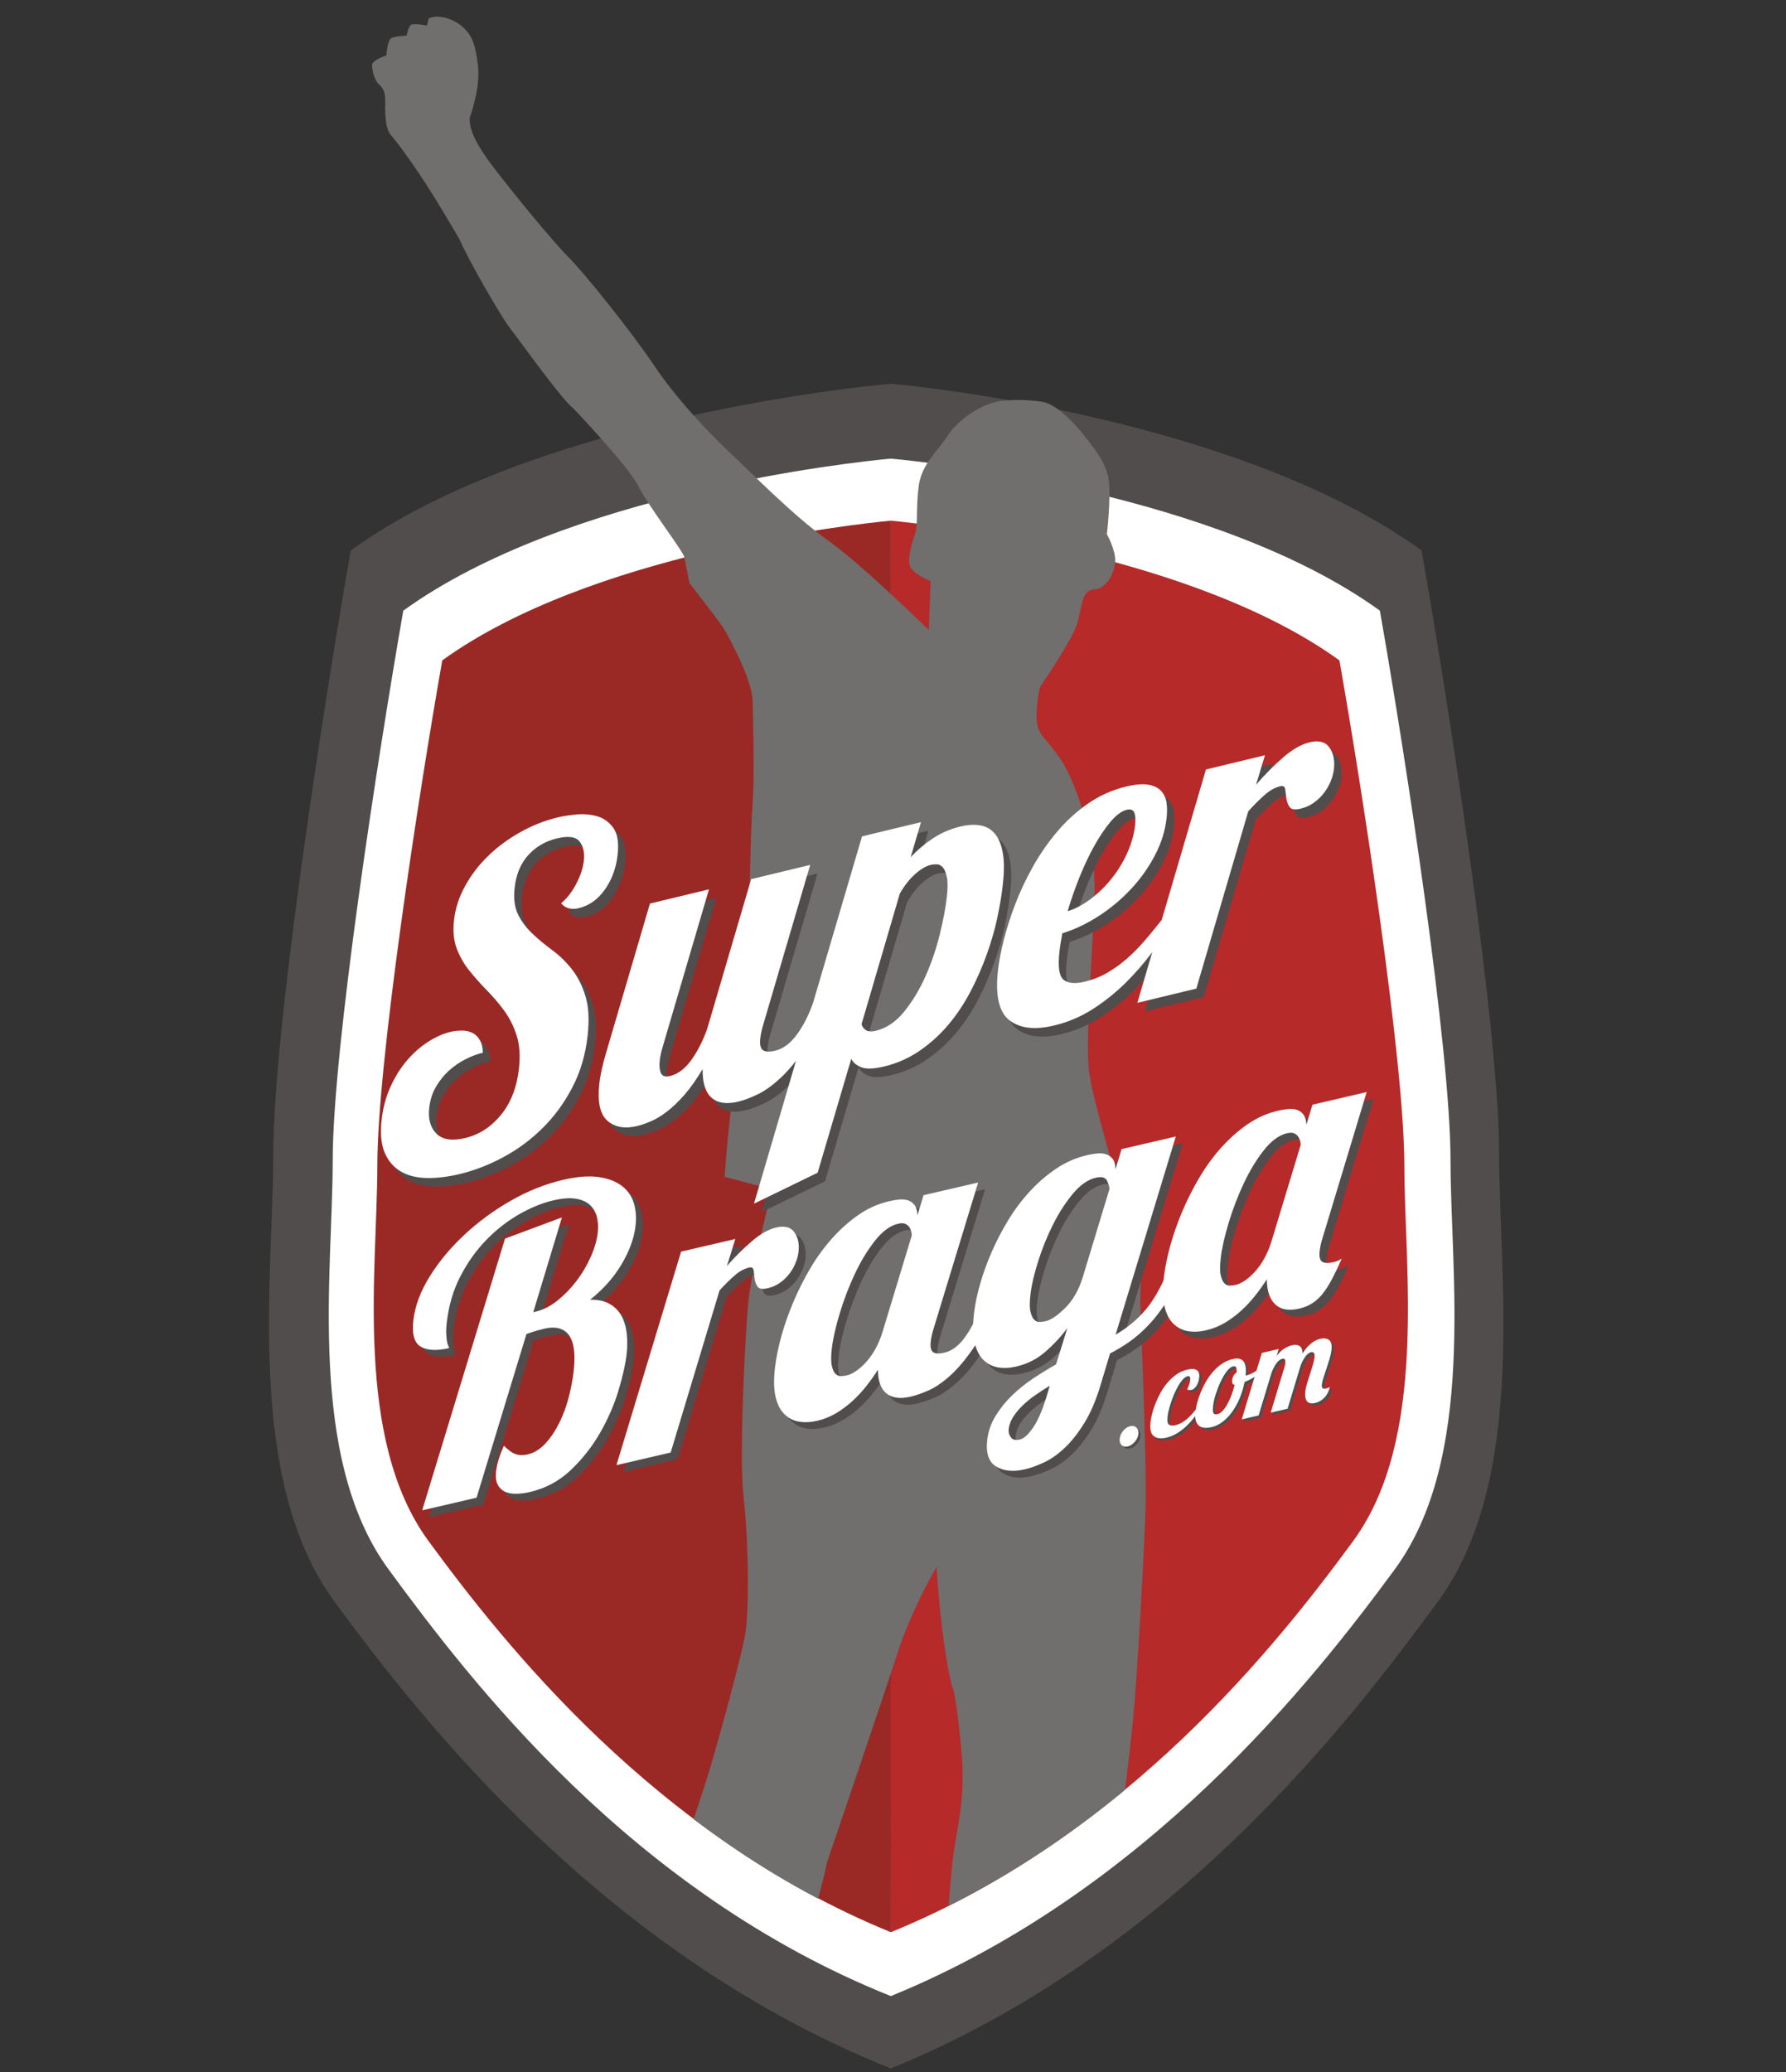 <?xml version="1.0" encoding="UTF-8" standalone="no"?>
<svg
   xmlns:dc="http://purl.org/dc/elements/1.1/"
   xmlns:cc="http://creativecommons.org/ns#"
   xmlns:rdf="http://www.w3.org/1999/02/22-rdf-syntax-ns#"
   xmlns:svg="http://www.w3.org/2000/svg"
   xmlns="http://www.w3.org/2000/svg"
   viewBox="0 0 538.75 625"
   height="625"
   width="538.75"
   xml:space="preserve"
   version="2"
   id="svg2"><rect x="0" y="0" width="538.75" height="625" fill="#333333" stroke="none"/><defs
     id="defs6"><clipPath
       id="clipPath16"
       clipPathUnits="userSpaceOnUse"><path
         id="path18"
         d="M 0,500 431,500 431,0 0,0 0,500 Z" /></clipPath><clipPath
       id="clipPath40"
       clipPathUnits="userSpaceOnUse"><path
         id="path42"
         d="m 124.427,500 c -2.306,-23.485 13.405,-136.47 -19.078,-159.947 l 0,0 C 99.596,307.095 89.706,242.876 89.706,218.177 l 0,0 c 0,-24.719 -4.45,-65.904 13.933,-90.414 l 0,0 c 20.819,-27.76 57.094,-72.405 111.336,-93.992 l 0,0 c 56.92,23.226 93.033,69.093 111.032,93.635 l 0,0 c 18.088,24.712 11.538,66.052 11.538,90.771 l 0,0 c 0,21.01 -7.145,70.62 -12.843,105.256 l 0,0 c 1.617,-3.992 3.53,-8.356 5.565,-12.719 l 0,0 c 8.873,-19.027 20.061,-38.054 19.18,-26.264 l 0,0 c -2.055,27.533 19.338,98.739 8.379,150.857 l 0,0 c -8.031,38.196 -48.959,64.342 -51.3,64.562 l 0,0 -5.38,0.131 -176.719,0 z" /> </clipPath><clipPath
       id="clipPath52"
       clipPathUnits="userSpaceOnUse"><path
         id="path54"
         d="m 74.596,500 c -3.837,-3.733 -6.254,-8.438 -6.041,-14.36 l 0,0 c 1.087,-30.235 57.021,-130.614 37.019,-145.071 l 0,0 C 99.82,307.611 89.93,243.392 89.93,218.693 l 0,0 c 0,-24.72 -6.599,-63.448 11.633,-88.068 l 0,0 c 18.174,-24.54 55.765,-73.822 113.412,-96.854 l 0,0 c 56.92,23.226 93.319,69.521 111.318,94.063 l 0,0 c 18.088,24.712 11.477,66.139 11.477,90.859 l 0,0 c 0,24.699 -9.873,88.918 -15.665,121.876 l 0,0 c -15.881,11.487 -18.527,36.251 -17.957,60.516 l 0,0 c 0.713,30.308 2.649,95.63 -1.512,98.915 l 0,0 -228.04,0 z" /></clipPath><clipPath
       id="clipPath64"
       clipPathUnits="userSpaceOnUse"><path
         id="path66"
         d="M 94.066,500 C 67.832,480.409 22.881,444.526 0,419.018 l 0,0 0,-74.413 C 22.478,272.264 65.393,154.419 83.375,207.73 l 0,0 c 1.762,5.223 4.164,13.599 6.802,23.672 l 0,0 c -0.36,-4.91 -0.56,-9.223 -0.56,-12.737 l 0,0 c 0,-24.72 -4.551,-65.94 13.778,-90.49 l 0,0 c 17.987,-24.094 52.903,-70.098 111.58,-94.404 l 0,0 c 56.92,23.226 93.59,69.862 111.589,94.404 l 0,0 c 18.088,24.712 10.893,65.77 10.893,90.49 l 0,0 c 0,24.698 -9.873,88.917 -15.666,121.875 l 0,0 c -15.88,11.487 -19.214,36.28 -18.643,60.545 l 0,0 c 0.714,30.308 2.649,95.63 -1.512,98.915 l 0,0 -207.57,0 z" /></clipPath><clipPath
       id="clipPath76"
       clipPathUnits="userSpaceOnUse"><path
         id="path78"
         d="M 85.526,500 C 59.9,486.623 23.147,466.002 0,448.285 l 0,0 0,-82.506 C 19.553,322.788 48.009,270.271 66.8,261.888 l 0,0 c 12.155,-5.422 21.633,1.661 28.529,13.481 l 0,0 C 92.212,252.52 89.82,230.813 89.82,218.665 l 0,0 c 0,-24.72 -5.149,-64.831 12.96,-89.542 l 0,0 C 120.883,104.405 157.37,57.29 214.975,33.771 l 0,0 c 56.92,23.226 93.105,69.307 111.104,93.849 l 0,0 c 18.087,24.711 11.58,66.325 11.58,91.045 l 0,0 c 0,23.18 -8.696,81.171 -14.553,115.459 l 0,0 c 3.769,-9.996 13.307,-29.962 25.415,-49.927 l 0,0 c 19.764,-32.59 46.378,-65.182 65.931,-54.403 l 0,0 c 6.08,3.353 11.583,10.318 16.548,19.777 l 0,0 0,221.713 C 384.675,487.521 312.345,498.675 302.558,500 l 0,0 -217.032,0 z" /></clipPath><clipPath
       id="clipPath88"
       clipPathUnits="userSpaceOnUse"><path
         id="path90"
         d="M 87.254,500 C 61.3,486.487 23.372,465.257 0,447.189 l 0,0 0,-80.15 C 19.57,323.738 48.546,269.898 67.593,261.401 l 0,0 c 12.154,-5.422 21.632,1.661 28.528,13.481 l 0,0 c -3.116,-22.849 -5.508,-44.556 -5.508,-56.705 l 0,0 c 0,-24.719 -5.319,-65.284 12.782,-90.002 l 0,0 c 17.487,-23.879 54.19,-71.101 111.58,-94.404 l 0,0 c 54.712,22.331 90.785,66.017 110.889,93.635 l 0,0 c 18.024,24.759 12.589,66.052 12.589,90.771 l 0,0 c 0,23.181 -8.697,81.172 -14.554,115.46 l 0,0 c 3.769,-9.996 13.306,-29.962 25.413,-49.926 l 0,0 c 19.765,-32.592 46.38,-65.183 65.933,-54.404 l 0,0 c 5.757,3.174 10.999,9.595 15.755,18.297 l 0,0 0,223.47 c -48.811,16.941 -125.579,28.278 -128.661,28.566 l 0,0 -4.809,0.36 -210.276,0 z" /></clipPath><clipPath
       id="clipPath100"
       clipPathUnits="userSpaceOnUse"><path
         id="path102"
         d="m 173.04,500 c -5.884,-4.017 -11.858,-9.623 -18.356,-16.585 l 0,0 c -9.334,-10 -12.213,-59.522 -11.334,-84 l 0,0 c 1.087,-30.234 -34.666,-39.333 -37.607,-58.766 l 0,0 C 100.737,307.569 90.1,243.472 90.1,218.773 l 0,0 c 0,-24.72 -5.125,-64.326 12.621,-89.3 l 0,0 c 16.168,-22.75 54.607,-72.67 112.254,-95.702 l 0,0 c 56.92,23.226 93.127,69.221 111.125,93.763 l 0,0 c 18.088,24.712 11.84,66.519 11.84,91.239 l 0,0 c 0,24.699 -9.873,88.917 -15.665,121.876 l 0,0 c -15.881,11.486 -58.162,43.835 -57.591,68.1 l 0,0 c 0.73,30.996 -25.334,75.333 -34,81.999 l 0,0 c -4.873,3.749 -9.404,6.821 -13.66,9.252 l 0,0 -43.984,0 z" /></clipPath><clipPath
       id="clipPath112"
       clipPathUnits="userSpaceOnUse"><path
         id="path114"
         d="M 0,500 431,500 431,0 0,0 0,500 Z" /></clipPath></defs><g
     transform="matrix(1.25,0,0,-1.25,0,625)"
     id="g10"><g
       id="g12"><g
         clip-path="url(#clipPath16)"
         id="g14"><g
           transform="translate(361.765,221.697)"
           id="g20"><path
             id="path22"
             style="fill:#514d4c;fill-opacity:1;fill-rule:nonzero;stroke:none"
             d="m 0,0 c 0,29.482 -11.792,106.141 -18.711,145.482 -43.172,31.205 -117.867,39.262 -127.552,40.181 l -0.526,0.046 -0.529,-0.046 c -9.682,-0.919 -86.629,-8.976 -129.809,-40.181 -6.879,-39.341 -18.686,-116 -18.686,-145.482 0,-29.479 -6.872,-78.635 14.747,-108.133 21.619,-29.462 65.493,-85.15 134.277,-112.666 67.953,27.721 110.567,83.413 132.035,112.666 C 6.854,-78.635 0,-29.479 0,0" /></g><g
           transform="translate(336.613,121.361)"
           id="g24"><path
             id="path26"
             style="fill:#ffffff;fill-opacity:1;fill-rule:nonzero;stroke:none"
             d="M 0,0 C -19.598,-26.667 -59.651,-77.714 -121.637,-103.007 -184.358,-77.903 -223.156,-26.876 -242.874,0 c -19.715,26.907 -13.451,71.725 -13.451,98.603 0,26.889 10.777,96.814 17.033,132.691 39.385,28.449 108.34,35.803 117.175,36.637 l 0.48,0.045 0.478,-0.045 c 8.827,-0.834 78.185,-8.188 117.539,-36.637 C 2.691,195.417 13.427,125.492 13.427,98.603 13.427,71.725 19.706,26.907 0,0" /></g><g
           transform="translate(91.06,218.773)"
           id="g28"><path
             id="path30"
             style="fill:#9a2926;fill-opacity:1;fill-rule:nonzero;stroke:none"
             d="m 0,0 c 0,24.696 9.865,88.917 15.665,121.876 35.727,25.84 98.904,32.821 108.25,33.717 0,0 0.049,-340.564 10e-4,-340.595 -56.931,23.241 -93.582,69.87 -111.581,94.404 C -5.753,-65.886 0,-24.719 0,0" /></g><g
           transform="translate(338.899,218.773)"
           id="g32"><path
             id="path34"
             style="fill:#b62a2a;fill-opacity:1;fill-rule:nonzero;stroke:none"
             d="m 0,0 c 0,24.696 -9.865,88.917 -15.665,121.876 -35.727,25.84 -98.904,32.821 -108.25,33.717 0,0 -0.049,-340.564 0,-340.595 56.931,23.241 93.581,69.87 111.58,94.404 C 5.753,-65.886 0,-24.719 0,0" /></g></g></g><g
       id="g36"><g
         clip-path="url(#clipPath40)"
         id="g38"><g
           transform="translate(335.041,358.77)"
           id="g44"><path
             id="sb2"
             style="fill:#716e6e;fill-opacity:0;fill-rule:nonzero;stroke:none"
             d="m 0,0 c -0.806,0.243 -1.746,-1.187 -2.755,-2.344 -1.01,-1.158 -2.961,-3.263 -4.001,-4.208 -1.043,-0.947 -2.272,-1.716 -2.569,-1.994 -0.291,-0.295 -0.761,-0.295 -0.967,-0.22 -0.203,0.073 -0.513,0.52 -0.321,1.34 0.176,0.822 1.335,2.391 2.375,4.283 1.025,1.882 0.996,2.146 1.76,4.01 0.777,1.868 1.581,3.675 2.435,6.266 0.832,2.591 -1.059,3.046 -1.733,3.168 C -6.452,10.42 -6.713,9.769 -7.474,8.53 -8.238,7.299 -8.91,5.316 -9.747,3.775 c -0.836,-1.542 -2.391,-3.43 -2.83,-4.17 -0.457,-0.749 -1.337,-2.757 -1.703,-2.661 -0.352,0.088 -0.012,0.367 0.03,0.783 0.045,0.411 1.102,1.937 1.584,3.14 0.498,1.213 1.816,3.914 2.697,5.819 0.88,1.905 0.969,2.368 1.671,4.027 0.689,1.664 0.631,2.615 -0.278,3.494 -0.91,0.881 -2.082,0.162 -2.858,-0.754 -0.777,-0.924 -0.997,-2.001 -1.686,-3.141 -0.69,-1.133 -1.305,-1.966 -1.819,-2.911 -0.511,-0.943 -1.319,-2.123 -1.657,-2.873 -0.338,-0.754 -2.36,-5.062 -2.476,-5.209 -0.118,-0.146 -0.397,-0.278 -0.688,0.331 -0.309,0.615 0.173,1.297 0.558,2.41 0.364,1.119 0.685,2.661 1.009,3.783 0.322,1.122 0.47,3.103 0.731,4.127 0.266,1.022 0.883,3.531 0.5,4.41 -0.383,0.879 -2.067,0.736 -2.873,0.084 -0.808,-0.656 -1.628,-3.567 -2.216,-5.187 -0.57,-1.617 -1.994,-6.196 -2.49,-7.987 -0.482,-1.789 -1.628,-4.185 -2.33,-5.43 -0.704,-1.24 -2.92,-3.425 -3.975,-3.901 -1.039,-0.47 -1.596,-0.257 -2.683,0.381 -1.099,0.638 -0.865,0.77 -1.48,2.039 -0.603,1.268 -1.247,3.225 -1.465,4.09 -0.236,0.857 -0.706,1.854 -1.63,3.577 -0.939,1.723 -3.534,2.932 -4.37,3.016 -0.836,0.084 -1.449,-0.849 -1.507,-1.422 -0.06,-0.57 0.541,-1.315 1.085,-2.261 0.528,-0.946 0.937,-2.566 1.626,-5.103 0.69,-2.535 1.26,-6.214 1.348,-7.433 0.089,-1.215 0.954,-2.93 1.982,-4.713 1.027,-1.787 1.86,-5.966 1.817,-6.956 -0.027,-0.429 -0.215,-0.985 -0.461,-1.558 -0.326,-0.756 -0.766,-1.546 -1.184,-2.159 -0.73,-1.084 -2.694,-3.247 -2.694,-3.247 0,0 -0.266,-0.132 -0.545,-0.257 -0.276,-0.132 -2.696,-3.716 -2.696,-3.716 0,0 0,-0.529 -0.381,-0.747 -0.396,-0.221 -4.105,-4.782 -5.719,-6.613 -1.222,-1.402 -4.208,-4.065 -7.259,-6.338 -0.932,-0.695 -1.87,-1.358 -2.769,-1.931 -3.809,-2.441 -7.418,-5.329 -7.418,-5.329 0,0 -0.719,0.645 -1.072,0.842 -0.351,0.191 -0.614,0.161 -1.158,-0.043 -0.54,-0.205 -0.937,-1.533 -1.419,-2.163 -0.486,-0.629 -1.467,-1.428 -1.776,-1.343 -0.307,0.083 -1.537,0.265 -2.609,0.111 -1.071,-0.153 -1.379,-0.125 -1.804,-0.132 -0.411,-0.014 -1.1,0.477 -1.83,0.969 -0.736,0.498 -1.673,0.593 -1.923,0.725 -0.25,0.132 -1.186,0.278 -1.758,0.338 -0.574,0.059 -1.186,0.593 -2.523,1.406 -1.333,0.822 -1.376,0.455 -2.008,0.418 -0.631,-0.043 -1.498,0.309 -2.037,0.579 -0.558,0.264 -0.719,0.748 -1.087,1.84 -0.35,1.087 -0.278,1.342 -0.907,2.398 -0.631,1.062 -1.994,0.997 -2.544,1.262 -0.551,0.263 -0.756,0.857 -1.319,2.491 -0.574,1.634 -1.401,3.716 -2.075,4.888 -0.675,1.167 -2.721,3.213 -3.622,4.144 -0.902,0.93 -2.769,1.597 -3.269,1.963 -0.485,0.367 -2.817,1.652 -4.486,2.346 -1.657,0.688 -2.244,0.594 -2.919,0.66 -0.671,0.073 -2.784,0.446 -2.784,0.446 0,0 -0.85,0.456 -2.046,1.101 -1.195,0.645 -1.972,0.674 -1.972,0.674 0,0 -0.192,0.279 -0.291,0.762 -0.108,0.474 -0.293,1.162 -0.64,2.256 -0.007,0.025 -0.013,0.043 -0.021,0.068 -0.158,0.51 -0.436,0.968 -0.699,1.331 -0.317,0.445 -0.606,0.745 -0.606,0.745 l 1.966,4.946 0.782,0.441 c 0.784,0.447 0.607,0.359 2.119,2.31 1.509,1.941 2.536,3.731 3.799,5.754 1.245,2.022 2.168,2.823 2.902,4.793 0.718,1.973 1.269,5.806 1.269,5.806 l 0.151,-0.015 c 0.161,-0.021 0.997,0.471 1.512,1.419 0.52,0.942 0.064,0.622 0.321,2.12 0.267,1.493 1.1,2.562 1.886,4.059 0.784,1.496 1.118,2.248 1.633,5.239 0.512,2.993 0.5,3.888 -0.404,4.295 -0.901,0.408 -2.462,-1.013 -2.462,-1.013 l 0.096,0.413 c 0.088,0.409 0.147,1.505 0.19,1.871 0.037,0.363 0.101,0.513 0.219,1.131 0.119,0.618 -0.03,0.739 -0.034,1.211 0,0.474 -0.084,0.797 -0.03,1.262 0.052,0.468 0.191,1.345 0.225,1.708 0.038,0.366 0.087,1.36 0.059,1.622 -0.021,0.268 -0.3,1.662 -0.454,2.2 -0.16,0.543 0.043,1.517 -0.007,1.994 -0.058,0.481 -0.316,4.179 -0.347,4.394 -0.028,0.211 -0.329,0.873 -0.539,1.317 -0.221,0.441 -0.279,0.341 -0.619,0.637 -0.336,0.297 -0.392,0.829 -0.657,1.276 -0.271,0.447 -0.213,0.495 -0.618,1.217 -0.393,0.722 -0.558,0.684 -0.709,1.228 -0.152,0.543 -0.697,0.964 -0.87,1.298 -0.17,0.329 -0.618,0.585 -0.973,1.198 -0.364,0.616 -0.525,0.579 -0.657,0.75 -0.147,0.174 -0.25,0.658 -0.446,0.833 -0.194,0.176 -0.463,0.048 -0.934,0.148 -0.451,0.098 -1.933,0.615 -2.221,0.852 -0.284,0.243 -1.083,0.69 -1.377,0.928 -0.284,0.241 -1.547,0.738 -1.89,0.982 -0.345,0.245 -1.283,0.34 -1.739,0.44 -0.461,0.1 -1.127,0.272 -1.628,0.533 -0.497,0.264 -1.803,0.395 -2.323,0.395 -0.52,0 -1.325,-0.127 -1.897,-0.121 -0.572,0.006 -1.255,0.074 -1.496,0.256 -0.248,0.184 -1.167,-0.091 -1.585,-0.098 -0.425,-0.013 -1.297,-0.345 -1.676,-0.463 -0.375,-0.118 -1.079,-0.257 -1.402,-0.329 -0.322,-0.073 -2.271,-0.187 -2.654,-0.309 -0.38,-0.118 -1.259,-0.554 -1.751,-0.709 -0.493,-0.163 -1.869,-0.863 -2.308,-0.976 -0.427,-0.114 -0.94,-0.48 -1.467,-0.584 -0.542,-0.105 -1.276,-1.081 -1.555,-1.26 -0.279,-0.184 -1.276,-0.659 -1.81,-0.813 -0.543,-0.155 -0.915,-0.745 -1.151,-0.932 -0.221,-0.186 -0.836,-1.019 -1.061,-1.206 -0.229,-0.186 -0.389,-0.747 -0.523,-0.946 -0.124,-0.196 -0.192,-0.872 -0.263,-1.073 -0.072,-0.203 -0.747,-1.184 -0.926,-1.323 -0.168,-0.139 -0.461,-0.948 -0.482,-1.157 -0.014,-0.21 -0.872,-2.379 -0.872,-2.379 0,0 -0.052,-1.047 -0.082,-1.254 -0.013,-0.206 -0.452,-0.951 -0.527,-1.101 -0.056,-0.15 -0.527,-1.047 -0.527,-1.047 0,0 0.293,-1.29 0.217,-1.44 -0.055,-0.15 -0.312,-1.072 -0.378,-1.222 -0.074,-0.15 -0.222,-0.604 -0.314,-1.019 -0.097,-0.407 -0.305,-1.436 -0.305,-1.436 l -0.35,-0.806 -0.175,-0.767 c 0,0 0.117,-0.854 0.191,-1.175 0.074,-0.324 0.013,-0.895 -0.008,-1.104 -0.022,-0.205 -0.079,-0.828 -0.079,-0.828 l -0.213,-1.031 c 0,0 -1.313,0.554 -1.885,0.613 -0.571,0.059 -0.763,-0.345 -1.554,-1.944 -0.797,-1.598 -0.469,-2.993 -0.469,-4.097 -0.016,-1.099 0.991,-2.096 1.687,-3.533 0.688,-1.432 1.716,-4.79 1.948,-6.023 0.25,-1.235 1.833,-1.604 2.516,-1.674 0.673,-0.07 0.77,0.341 0.77,0.341 0,0 0,-0.523 0.087,-1.215 0.086,-0.691 0.133,-3.37 -0.082,-6.448 -0.211,-3.072 -2.426,-9.883 -2.63,-10.337 -0.205,-0.454 -1.321,-1.172 -2.017,-1.261 -0.695,-0.088 -1.399,0.139 -1.994,-0.008 -0.592,-0.153 -3.217,-0.196 -4.58,-0.637 -1.358,-0.44 -2.155,-0.095 -2.752,0.33 -0.582,0.433 -0.108,1.43 -0.194,2.127 -0.088,0.687 0.439,1.209 0.791,1.597 0.35,0.381 0.837,1.538 1.026,2.36 0.182,0.822 1.09,1.467 1.73,2.604 0.645,1.141 0.645,1.618 0.718,2.396 0.078,0.777 0.463,4.522 0.484,4.779 0.03,0.265 0.44,1.165 0.541,1.73 0.118,0.564 -0.05,1.004 -0.328,1.345 -0.279,0.345 -0.344,1.242 -0.301,2.235 0.051,0.994 -0.309,1.081 -0.418,1.566 -0.111,0.484 -0.403,1.195 -0.609,1.795 -0.191,0.599 -0.616,1.06 -1.201,1.591 -0.573,0.532 -1.438,1.826 -1.438,1.826 0,0 0.175,0.718 0.205,0.979 0.031,0.256 0.102,1.038 0.131,1.245 0.018,0.209 0.018,1.206 -0.161,1.593 -0.168,0.383 0.229,1.182 0.322,1.591 0.096,0.413 0.03,0.787 -0.204,1.073 -0.236,0.285 -0.461,0.621 -0.688,0.959 -0.227,0.342 -0.191,1.176 -0.706,2.382 -0.504,1.206 -0.279,0.818 -0.468,1.101 -0.175,0.278 -0.411,0.618 -0.411,0.618 l -0.915,1.247 c 0,0 0.461,2.946 1.173,6.393 0.718,3.441 1.868,9.095 1.767,15.25 -0.109,6.154 1.349,15.295 2.242,19.455 0.897,4.163 4.192,12.331 4.319,12.529 0.123,0.197 0.959,0.688 1.824,0.863 0.851,0.177 2.083,0.368 2.998,1.111 0.915,0.749 3.292,2.398 5.094,3.104 1.803,0.707 4.033,2.057 5.361,3.182 1.327,1.126 2.807,3.284 4.572,5.205 1.765,1.917 2.955,2.691 4.128,3.988 1.186,1.297 4.034,3.476 4.678,4.616 0.645,1.143 -0.204,2.696 -1.423,3.557 -1.233,0.858 -3.255,0.066 -4.992,-0.543 -1.744,-0.611 -4.251,-3.084 -4.875,-4.015 -0.618,-0.934 -3.151,-3.095 -3.773,-3.608 -0.633,-0.512 -2.691,-0.67 -3.148,-0.414 -0.44,0.252 -0.279,0.815 -0.262,1.547 0.029,0.736 0.497,2.786 0.519,5.039 0.021,2.258 0.597,7.345 0.786,8.219 0.19,0.871 0.659,2.868 0.938,4.573 0.279,1.704 1.127,7.495 1.306,9.211 0.174,1.715 0.483,6.825 0.304,7.686 -0.173,0.858 -1.529,1.939 -2.805,1.807 -1.269,-0.133 -1.826,-1.39 -2.252,-3.024 -0.423,-1.638 -0.922,-4.949 -1.656,-7.499 -0.731,-2.546 -1.606,-5.501 -1.864,-7.526 -0.261,-2.019 -1.626,-5.279 -1.626,-5.279 0,0 -0.922,25.384 -1.64,26.037 -0.718,0.652 -1.043,0.916 -2.083,1.129 -1.026,0.205 -1.846,-0.129 -2.391,-0.388 -0.447,-0.209 -0.636,-20.073 -1.158,-24.55 -0.118,-1.122 -0.945,-1.887 -1.054,-1.876 -0.513,0.049 -3.021,21.107 -4.222,21.228 -1.189,0.122 -2.346,0 -3.367,-1.694 -0.709,-1.175 1.081,-20.541 1.081,-20.541 0,0 -0.117,0.383 -0.368,0.983 -0.257,0.602 -0.777,2.228 -1.762,4.957 -0.979,2.723 -1.718,6.856 -2.154,8.319 -0.422,1.458 -1.53,2.466 -2.243,2.643 -0.718,0.18 -1.288,-0.737 -1.978,-1.823 -0.69,-1.085 -0.439,-1.978 -0.235,-3.048 0.207,-1.07 0.938,-5.051 1.407,-6.568 0.476,-1.517 0.887,-5.858 0.866,-6.063 0,0 0.015,-0.897 -0.029,-3.881 -0.04,-2.991 -1.349,-7.056 -1.919,-9.098 -0.575,-2.041 -0.647,-5.813 -0.647,-7.337 0.007,-1.522 -0.133,-3.866 -0.381,-6.414 -0.266,-2.548 -2.155,-11.807 -3.139,-15.324 -0.988,-3.523 -4.435,-14.144 -6.032,-20.069 -1.605,-5.927 -3.474,-17.071 -3.474,-17.071 l -0.507,-0.372 c 0,0 -0.629,-0.512 -0.908,-0.641 -0.279,-0.131 -0.638,-0.618 -0.822,-0.913 -0.191,-0.295 -0.361,-0.384 -0.704,-0.665 -0.345,-0.279 -0.322,-0.595 -0.586,-1.149 -0.263,-0.548 -0.293,-0.859 -0.761,-1.235 -0.456,-0.369 -0.536,-2.726 -0.659,-4.97 -0.127,-2.247 1.12,-4.471 1.12,-4.471 0,0 -1.23,-1.243 -2.016,-2.262 -0.789,-1.022 -1.334,-2.228 -2.183,-4.449 -0.858,-2.221 -1.101,-5.139 -1.108,-6.711 0,-1.576 -0.843,-4.743 -0.959,-5.836 -0.109,-1.092 0.731,-3.122 0.659,-3.849 -0.075,-0.725 -0.383,-3.738 -0.059,-6.186 0.338,-2.449 -0.654,-2.821 -1.124,-5.394 -0.313,-1.699 -0.543,-3.225 -0.629,-4.806 -0.047,-0.819 -0.064,-1.65 -0.007,-2.532 0.146,-2.587 0.286,-5.909 0.593,-8.042 0.02,-0.147 0.018,-0.335 0.031,-0.49 0.187,-2.125 -0.161,-5.105 0.536,-7.912 0.731,-3.018 2.154,-7.206 2.717,-8.832 0.565,-1.635 0.258,-5.226 0.608,-6.89 0.361,-1.658 0.661,-6.415 1.158,-9.774 0.5,-3.355 2.647,-16.808 3.43,-22.025 0.78,-5.229 0.427,-12.799 0.347,-14.105 -0.081,-1.306 0.123,-5.945 0.836,-10.372 0.702,-4.436 -0.829,-9.685 -1.093,-11.81 -0.279,-2.117 -0.629,-6.078 -0.754,-8.373 -0.125,-2.294 -0.067,-9.916 0.094,-10.93 0.161,-1.01 0.41,-7.284 0.997,-10.811 0.588,-3.519 -1.006,-6.299 -1.51,-9.134 -0.496,-2.836 -3.144,-7.242 -3.754,-8.489 -0.588,-1.251 0.149,-2.8 0.354,-3.819 0.213,-1.018 1.749,-3.43 2.659,-4.781 0.916,-1.356 2.542,-2.886 2.632,-3.047 0.089,-0.17 0.228,-0.866 0.604,-2.324 0.379,-1.453 -0.193,-3.967 -0.911,-6.892 -0.719,-2.918 -1.222,-5.807 -2.016,-8.45 -0.8,-2.648 -1.694,-11.428 -1.751,-14.575 -0.054,-3.146 1.947,-4.084 2.996,-5.66 1.05,-1.576 3.519,-5.13 4.376,-7.06 0.851,-1.919 1.167,-9.675 1.176,-11.138 0.003,-1.475 2.006,-6.036 2.387,-8.492 0.382,-2.449 0.207,-19.173 0.279,-22.49 0.089,-3.32 0.118,-12.818 0.734,-16.559 0.613,-3.737 3.131,-15.648 3.465,-16.462 0.332,-0.831 0.545,-3.415 -0.05,-6.663 -0.586,-3.248 -1.39,-16.29 -1.378,-16.613 0.031,-0.315 0.44,-3.982 0.22,-5.585 -0.072,-0.547 -0.075,-1.608 -0.037,-3.586 11.512,-2.573 23.414,-3.833 35.694,-4.074 0.199,1.833 0.354,2.155 0.424,2.675 0.191,1.399 1.217,4.176 1.424,6.261 0.218,2.08 -1.108,2.997 -2.143,5.672 -1.04,2.685 -1.127,5.001 -1.356,5.815 -0.232,0.805 -0.536,2.52 -0.511,5.816 0.022,3.308 -0.186,5.382 0.131,7.971 0.312,2.595 1.838,13.986 2.046,17.014 0.205,3.019 0.43,5.259 1.148,9.223 0.728,3.963 2.039,9.19 2.543,11.554 0.5,2.363 0.089,6.604 -0.086,8.404 -0.193,1.807 0.183,3.394 0.783,6.696 0.596,3.297 1.606,5.971 2.151,7.703 0.54,1.731 0.204,3.08 0.818,3.446 0.619,0.36 0.83,-1.672 1.307,-3.189 0.477,-1.517 1.685,-5.103 2.594,-7.03 0.901,-1.927 2.124,-2.793 2.691,-3.954 0.563,-1.157 3.05,-10.281 4.626,-15.426 1.569,-5.157 4.617,-13.915 6.346,-17.031 1.732,-3.114 4.825,-6.737 5.139,-8.871 0.303,-2.123 1.194,-8.255 2.009,-12.168 0.812,-3.913 4.18,-7.462 4.538,-8.496 0.372,-1.035 0.22,-7.74 0.629,-8.823 0.411,-1.094 1.1,-3.581 1.087,-5.366 -0.029,-1.774 0.3,-2.456 0.98,-3.94 0.052,-0.107 0.056,-0.207 0.095,-0.31 8.577,1.629 23.286,5.746 35.465,11.063 -0.458,1.74 -1.875,5.993 -2.102,7.736 -0.234,1.811 0.175,2.246 0.733,4.073 0.557,1.834 -0.279,5.543 -0.558,6.888 -0.293,1.34 -1.904,3.914 -1.672,6.363 0.25,2.439 -0.512,5.767 -0.997,9.182 -0.497,3.404 -2.198,13.975 -2.226,16.237 -0.047,2.26 -0.601,6.041 -1.069,10.131 -0.486,4.09 -2.92,14.736 -3.888,19.19 -0.955,4.451 -2.419,13.214 -3.518,16.841 -1.115,3.627 -1.1,6.305 -1.231,7.527 -0.147,1.224 -2.77,6.846 -2.992,7.236 -0.217,0.387 -1.072,1.416 -1.406,3.233 -0.338,1.823 -0.663,5.371 -0.954,6.084 -0.291,0.71 -0.263,1.555 -0.997,3.143 -0.731,1.601 -0.806,1.821 -0.659,2.751 0.146,0.93 -1.614,3.252 -1.569,3.621 0.029,0.365 0.191,0.921 0.535,1.731 0.344,0.805 0.426,0.534 0.741,0.606 0.321,0.075 1.569,0.368 2.594,0.682 1.028,0.315 1.467,-0.044 1.789,0.031 0.322,0.074 0.439,0.263 1.377,2.273 0.955,1.999 -0.643,4.47 -1.025,5.349 -0.383,0.879 -1.07,2.268 -1.436,3.3 -0.366,1.031 -0.353,1.82 -0.483,3.041 -0.148,1.227 -0.588,2.054 -1.044,4.305 -0.439,2.25 -2.33,9 -2.448,9.911 -0.117,0.901 -0.328,1.391 -0.468,2.616 -0.132,1.222 -0.564,2.16 -0.822,3.233 -0.264,1.077 -0.36,7.331 -0.36,8.855 -0.004,1.523 -0.211,2.124 -0.301,2.764 -0.085,0.637 -0.364,10.27 -0.613,11.398 -0.257,1.131 -0.279,0.922 -0.279,1.446 0,0.527 -0.03,0.79 -0.044,1.63 -0.014,0.837 -0.043,1.63 -0.176,2.436 -0.117,0.801 -0.556,3.731 -0.712,4.844 -0.145,1.124 0.139,2.353 0.288,2.863 0.161,0.504 -0.433,7.547 -0.411,7.813 0.028,0.254 0.059,1.09 -0.016,1.83 -0.088,0.751 -0.365,1.093 -0.639,2.01 -0.271,0.922 -0.05,1.585 0.069,2.721 0.118,1.149 0.071,1.251 0.071,2.259 0,0.993 -0.114,1.946 -0.028,2.782 0.087,0.831 0.053,3.615 -0.133,5.469 -0.175,1.855 0.468,2.001 0.66,2.824 0.19,0.812 0.052,6.714 0.147,7.125 0.097,0.409 0.616,0.929 1.816,1.333 1.197,0.404 2.173,-0.271 2.848,-0.345 0.672,-0.066 3.106,-1.465 4.162,-1.89 1.07,-0.426 3.003,-0.99 3.915,-0.822 0.909,0.177 2.594,0.316 3.841,0.139 1.247,-0.182 1.555,0.368 2.273,0.609 0.702,0.244 1.333,0.227 1.89,0.067 0.558,-0.163 1.833,-0.558 2.788,-0.492 0.951,0.059 1.111,0.615 1.669,0.983 0.572,0.366 1.025,0.265 1.98,0.374 0.952,0.116 2.097,-0.104 3.987,0.38 1.876,0.492 3.299,2.611 3.564,3.577 0.25,0.976 0.349,3.482 0.807,4.333 0.453,0.843 1.347,0.858 2.741,1.709 1.408,0.857 2.566,0.895 4.251,1.459 1.671,0.563 2.006,1.789 2.155,2.139 0.148,0.359 -0.06,1.006 -0.631,1.54 -0.572,0.527 -0.879,1.239 -0.982,1.722 -0.103,0.485 0.263,0.549 2.479,3.211 1.941,2.338 6.226,8.181 9.147,11.908 0.413,0.525 0.798,1.009 1.145,1.435 2.813,3.436 9.747,13.282 9.747,13.282 0,0 0.427,0.168 0.616,0.41 0.177,0.241 2.317,3.175 2.317,3.175 l 0.22,0.659 c 0,0 0.205,0.345 1.684,2.039 1.483,1.685 3.739,4.756 4.546,5.569 0.823,0.808 1.951,1.481 3.696,2.72 1.407,0.991 2.168,2.33 3.458,4.476 0.322,0.536 0.649,1.084 1.058,1.735 2.067,3.253 4.383,6.904 4.983,7.681 0.602,0.778 0.881,0.908 2.01,2.257 1.144,1.357 1.787,2.024 2.595,2.787 0.82,0.754 1.643,2.089 2.448,2.895 0.821,0.815 1.803,2.755 2.565,4.515 C 2.23,-0.754 0.824,-0.241 0,0" /></g></g></g><g
       id="g48"><g
         clip-path="url(#clipPath52)"
         id="g50"><g
           transform="translate(110.939,442.169)"
           id="g56"><path
             id="principal"
             style="fill:#716e6e;fill-opacity:1;fill-rule:evenodd;stroke:none"
             d="m 0,0 c 1.48,-3.699 9.618,-18.125 12.208,-21.454 2.589,-3.329 12.577,-17.355 15.166,-19.205 0,0 13.124,-13.737 15.71,-18.767 2.587,-5.029 9.628,-14.082 11.066,-16.957 l 1.293,-6.466 c 0,0 6.467,-8.344 8.191,-10.788 0,0 7.041,-12.063 7.041,-17.811 0,0 0.575,-17.531 0,-24.717 -0.575,-7.185 -0.574,-21.986 -1.15,-34.057 -0.575,-12.071 -4.454,-41.53 -5.029,-48.715 l -0.576,-7.185 11.497,-3.049 c 0,0 -5.173,-19.369 -5.892,-28.423 -0.719,-9.052 -2.156,-36.353 -1.006,-45.982 1.15,-9.628 1.438,-27.735 0.288,-33.483 -1.15,-5.748 -5.604,-22.418 -8.479,-32.045 -2.874,-9.627 -8.766,-25.004 -10.634,-37.793 -1.868,-12.79 -3.161,-27.735 -5.029,-36.789 -1.869,-9.053 -4.743,-12.501 -6.611,-15.232 -1.868,-2.73 -0.863,-6.035 -0.575,-7.903 0.288,-1.868 -0.144,-8.047 -0.144,-10.491 0,-2.443 -0.287,-14.082 -0.287,-14.082 0,0 15.664,-2.3 22.274,-2.012 6.61,0.289 7.76,1.295 9.484,4.743 1.724,3.449 0.718,6.035 0.287,7.328 -0.43,1.294 6.179,11.065 7.473,13.365 1.293,2.299 -0.575,6.323 -0.575,10.634 0,4.311 3.163,19.687 5.605,28.023 1.417,4.834 1.601,12.476 2.939,20.538 0.968,5.832 3.086,11.884 4.112,17.254 0,0 13.644,40.095 17.093,50.729 3.448,10.634 9.34,20.549 9.34,20.549 0,0 0.995,-17.963 3.726,-28.884 0,0 0.73,0.144 2.166,-14.227 1.436,-14.37 -1.437,-20.118 -2.3,-30.463 -0.863,-10.346 -2.587,-28.454 -2.587,-40.812 0,-12.358 -2.443,-26.443 -1.15,-38.369 1.294,-11.927 2.875,-17.963 5.174,-18.825 2.299,-0.862 22.561,-0.718 29.602,-0.431 7.041,0.287 20.694,-0.144 25.292,1.867 4.599,2.012 9.197,5.461 8.909,8.909 -0.288,3.45 -2.011,7.329 -6.753,7.041 -4.743,-0.287 -16.958,-0.717 -20.981,-0.287 -4.023,0.431 -5.604,2.3 -5.604,2.3 0,0 -2.3,20.26 -1.293,29.169 1.006,8.91 4.169,20.984 6.179,32.479 2.012,11.496 6.036,43.252 7.041,53.742 1.007,10.49 2.73,40.667 3.018,51.588 0.289,10.922 -1.292,48.716 -1.292,48.716 0,0 0.144,5.6 0.144,9.337 0,3.738 -3.161,7.934 -4.024,13.078 -0.862,5.144 -7.615,26.442 -8.478,33.628 -0.863,7.185 0.575,25.004 0.863,32.188 0.287,7.185 1.428,13.652 -1.159,26.297 0,0 -2.722,11.352 -6.745,17.101 -4.023,5.748 -5.747,5.748 -5.604,10.49 0.144,4.742 0.861,6.754 0.861,6.754 0,0 7.329,10.635 8.766,14.801 1.437,4.167 1.006,8.478 4.168,8.622 3.161,0.143 5.173,4.31 5.173,7.04 0,2.731 -2.012,6.323 -2.012,6.323 0,0 1.007,8.624 0.432,13.079 -0.575,4.455 -4.166,8.478 -6.322,11.208 -2.157,2.731 -6.325,7.041 -9.486,7.617 -3.161,0.575 -8.19,0.717 -11.496,0 -3.305,-0.719 -8.91,-4.023 -11.496,-8.047 -2.586,-4.025 -6.322,-6.899 -7.041,-12.215 -0.719,-5.317 -0.145,-9.483 -0.862,-11.496 -0.719,-2.013 -1.869,-5.891 -1.294,-7.76 0.575,-1.869 5.03,-3.736 5.03,-3.736 l -0.432,-11.785 c 0,0 -16.095,15.81 -24.429,21.701 -8.334,5.89 -19.544,17.387 -22.993,20.548 -3.448,3.162 -12.645,12.356 -18.537,21.123 -5.892,8.766 -17.101,22.706 -20.981,26.585 -3.879,3.879 -13.363,15.516 -17.674,21.121 -4.311,5.605 -6.323,9.34 -6.18,12.502 0,0 2.587,7.041 2.012,12.358 -0.575,5.318 -1.437,7.474 -3.593,9.485 -2.155,2.012 -5.892,3.305 -8.335,2.156 l -0.43,-1.725 c 0,0 -3.069,0.677 -3.88,0.144 -0.58,-0.381 -1.006,-2.587 -1.006,-2.587 0,0 -3.161,-0.042 -3.88,-0.718 -0.756,-0.711 -1.006,-4.024 -1.006,-4.024 0,0 -3.448,-1.149 -3.448,-2.299 0,-1.15 0.431,-3.449 1.58,-4.599 1.15,-1.149 1.581,-1.868 1.581,-4.023 0,-2.155 -0.144,-6.466 1.293,-8.191 1.437,-1.726 3.162,-3.882 7.042,-9.629 C -5.771,9.975 0,0 0,0" /></g></g></g><g
       id="g60"><g
         clip-path="url(#clipPath64)"
         id="g62"><g
           transform="translate(281.532,422.82)"
           id="g68"><path
             id="cachecol2"
             style="fill:#716e6e;fill-opacity:0;fill-rule:evenodd;stroke:none"
             d="m 0,0 c 0.292,3.382 0.609,4.155 -1.298,6.916 -1.241,3.885 -1.327,3.496 -5.328,4.381 -1.502,2.005 -2.322,2.46 -4.802,2.521 -1.915,2.399 -1.651,2.506 -4.635,1.86 -1.678,6.223 -4.932,3.917 -6.366,-0.285 l -1.184,0.473 c -1.966,10.593 0.142,12.296 -10.604,13.529 -1.826,15.963 0.943,16.697 -14.965,19.15 -15.356,25.396 -17.139,12.496 -35.859,22.309 -3.656,1.916 -10.18,-6.635 -7.455,-17.579 0.917,-3.674 -5.503,4.066 -10.472,3.013 -18.028,-3.887 -13.9,-22.988 4.906,-16.285 2.644,0.937 9.225,-9.53 2.863,-17.35 -2.013,-2.449 2.501,-4.839 9.077,-3.52 6.599,1.318 15.253,6.351 21.079,-1.088 l 10.816,-1.198 c 7.809,-0.503 10.868,-1.323 17.736,-5.065 l 4.161,-2.304 c 2.254,-1.214 4.039,-1.486 6.567,-1.93 -2.426,-9.874 3.947,-12.633 9.457,-18.632 2.01,-2.319 2.067,-1.912 -0.642,-3.384 l -1.115,-0.974 c -7.842,3.078 -8.366,0.865 -9.172,-6.316 0.022,-3.076 -3.382,-6.451 -1.158,-9.05 4.266,-4.97 -4.011,-8.658 8.973,-4.952 l 5.128,2.827 c 3.184,2.153 4.099,0.683 7.381,0.454 l 0.978,-4.622 c 3.264,-12.373 2.177,-19.488 5.03,-29.107 0.835,-2.826 -5.048,-6.433 -7.668,-9.276 -4.588,-5.337 -9.408,-12.133 -14.138,-15.485 -6.694,-4.737 -13.284,-5.623 -19.409,-11.995 -1.844,-2.147 -3.224,-3.595 -4.204,-6.225 -2.664,0.499 -3.365,1.769 -6.403,1.631 0.327,3.443 0.546,6.826 0.635,10.287 l 0.077,3.121 c 5.645,3.636 6.098,5.908 6.746,11.972 -0.172,3.856 -0.639,7.114 -1.457,10.896 -0.202,8.865 -3.28,14.951 -9.87,20.399 -12.035,6.08 -21.511,4.411 -29.525,-6.605 -2.487,-5.29 -3.484,-8.746 -3.226,-14.464 -0.412,-3.206 -0.988,-5.775 -0.222,-8.912 0.811,-5.919 -0.304,-7.575 5.817,-13.209 2.043,-2.727 1.808,-4.272 2.017,-7.675 l 0.253,-4.528 c -0.097,-3.81 -1.105,-3.257 -4.635,-4.657 -5.84,-3.257 -6.771,-5.41 -12.953,-2.786 -8.485,2.534 -14.928,-0.76 -22.267,-4.314 l -10.627,-5.441 c -5.649,-4.091 -15.503,-2.36 -26.293,-5.937 -5.722,-0.673 -7.793,-0.548 -13.198,1.436 -10.982,3.085 -22.05,4.34 -32.914,8.015 -7.951,3.534 -19.114,5.849 -23.283,14.033 -1.056,2.791 -2.192,5.294 -3.763,7.811 l -2.031,2.643 c -1.151,1.983 -2.492,2.737 -4.368,4.064 -4.54,6.515 -5.547,2.019 -2.247,-3.253 -3.389,1.84 -4.58,3.718 -8.441,4.255 -2.754,0.165 -8.309,0.421 -7.77,-3.383 -3.207,-0.314 -4.65,0.012 -4.043,-3.481 -0.14,-0.311 -0.274,-0.614 -0.399,-0.895 -1.748,-4.211 -0.328,-4.485 5.435,-5.122 l 2.736,-1.257 c 1.894,-1.105 2.846,-1.638 5.016,-1.88 1.943,-3.133 -1.939,-2.107 -3.736,-1.93 -3.362,0.308 -9.938,3.117 -11.023,0.183 0.213,-2.743 4.186,-3.092 6.296,-3.654 l 4.759,-0.757 c 2.499,-0.76 3.491,-1.152 5.398,-2.903 5.31,-4.284 10.463,-7.895 17.273,-8.065 12.463,-7.006 24.313,-14.822 36.972,-21.373 6.279,-2.823 11.634,-5.649 18.539,-5.835 5.477,-2.241 9.269,-1.611 15.232,-1.303 13.621,-1.137 26.594,0.15 39.778,5.147 3.583,1.185 5.804,3.273 7.346,2.625 2.123,-0.905 3.051,-5.33 4.993,-9.461 2.75,-8.26 5.246,-13.531 6.735,-24.185 2.143,-10.051 2.034,-17.896 1.653,-27.634 -0.342,-8.885 0.544,-19.318 -1.808,-28.57 -0.876,-1.266 -0.856,-2.029 -1.006,-3.579 -1.635,-1.948 -1.512,-2.816 -1.708,-5.378 -2.265,-1.952 -2.901,-2.005 -2.976,-4.977 -2.933,-3.927 -2.755,-5.68 -1.733,-10.162 -1.035,-1.531 -1.624,-2.48 -2.022,-3.72 -0.417,-0.822 -0.612,-1.752 -0.678,-2.727 -0.822,-1.841 -0.908,-3.293 -0.994,-5.234 -0.816,-1.545 -1.328,-1.997 -2.064,-4.905 -0.512,-3.529 -0.673,-7.849 -3.357,-13.844 -1.525,-3.996 -2.723,-6.965 -2.988,-11.178 -1.174,-3.483 -1.536,-5.534 -1.457,-9.191 -2.734,-9.815 -3.404,-20.016 -4.759,-30.085 -1.187,-5.038 -2.12,-10.128 -2.333,-15.284 -0.152,-3.615 -0.521,-6.705 -1.117,-8.442 -1.402,-2.66 -3.405,-5.927 -2.814,-9.041 -4.49,-2.245 -5.701,-11.091 -6.585,-16.279 -4.698,-8.671 -6.145,-17.057 -6.248,-26.622 -0.063,-5.869 -3.076,-10.989 -3.135,-18.79 -2.584,-8.538 -4.825,-15.459 -3.796,-24.057 1.368,-4.343 2.444,-8.325 0.317,-12.742 -1.174,-2.979 -2.449,-3.575 0.254,-5.54 3.637,-1.619 3.348,-2.758 2.077,-6.641 -1.038,-3.327 -1.602,-6.35 -2.082,-9.779 1.891,-15.918 9.138,-15.45 16.709,-14.815 3.957,0.29 6.374,1.988 8.431,7.042 1.137,4.286 1.233,7.816 -0.679,12.068 0.416,1.051 1.431,3.599 1.542,4.646 0.306,2.662 -0.727,3.754 0.644,6.293 1.904,2.161 2.838,3.488 3.86,6.144 1.547,2.31 2.177,3.879 2.897,6.564 1.418,6.501 4.417,10.169 0.129,13.231 0.426,2.769 -0.793,2.661 -1.416,4.628 1.772,2.491 3.616,5.227 4.062,8.319 2.082,3.821 0.039,5.05 1.4,10.685 0.99,2.877 2.508,7.569 4.841,12.833 2.392,4.85 3.248,6.694 3.3,15.266 0.524,3.239 1.271,5.557 2.583,8.592 1.522,3.697 2.145,7.081 2.883,11.001 1.446,3.007 2.291,3.385 2.635,6.662 1.198,1.882 3.137,4.546 3.941,6.956 2.114,4.465 4.189,8.928 6.239,13.406 4.809,11.573 9.211,21.928 16.34,33.812 1.884,2.197 2.129,3.538 2.799,6.322 0.551,0.216 2.223,0.093 2.268,1.062 0.075,2.617 0.935,2.787 1.27,2.769 0.907,-0.073 1.204,-2.873 4.842,-3.718 0.915,-3.146 2.028,-5.683 3.509,-8.598 l 6.388,-12.011 c 2.673,-5.358 3.099,-8.053 4.784,-13.733 1.862,-5.289 3.931,-9.41 5.181,-15.249 0.791,-3.659 2.449,-2.988 4.535,-11.843 0.449,-1.826 0.868,-3.959 1.744,-6.687 0.245,-3.227 0.818,-4.875 2.223,-7.815 -0.141,-1.731 -0.243,-2.599 0.371,-4.201 -0.333,-7.099 0.49,-16.101 3.86,-22.458 0.766,-5.237 0.721,-8.714 4.585,-14.955 -1.803,-6.916 -0.136,-9.561 -0.168,-15.51 -0.566,-7.621 -3.397,-11.982 2.832,-23.507 0.963,-4.567 2.566,-8.2 5.651,-11.725 -0.685,-2.519 -0.029,-4.542 0.653,-7.043 -1.937,-4.669 -2.337,-8.751 -0.48,-13.646 0.951,-2.854 3.358,-4.028 6.019,-5.315 6.384,-3.057 15.22,-1.311 17.948,5.004 2.527,6.244 1.327,12.63 -0.911,18.848 -1.065,3.524 0.815,2.961 1.801,3.486 1.318,0.687 2.56,1.248 1.045,5.272 1.329,4.41 -1.382,3.764 -0.386,8.38 2.678,9.869 0.827,23.241 -0.19,35.937 0.011,3.303 -0.066,6.221 -0.632,9.469 0.353,5.482 -0.215,11.154 -3.04,16.07 -0.172,3.11 -0.426,5.203 -1.527,8.157 -0.224,2.537 -0.473,4.391 -1.361,6.81 0.213,2.304 -0.22,3.391 -1.04,5.616 -0.354,2.646 -0.759,3.839 -2.161,6.148 -0.986,6.082 -3.119,12.35 -6.778,17.459 0.285,4.652 0,9.359 -1.04,13.919 -0.881,3.926 -0.473,10.842 -0.514,15.048 -0.014,4.495 -0.464,6.278 -0.917,10.602 0.099,3.242 0.09,6.167 -0.286,9.388 -0.337,4.806 -2.039,9.688 -1.9,16.602 l 0.19,0 c -0.03,0.539 -0.075,1.039 -0.127,1.526 0.02,0.363 0.041,0.723 0.075,1.092 0.551,2.916 0.473,4.511 -0.066,7.462 -0.641,3.396 -1.464,5.34 -3.002,7.74 -0.434,5.524 -0.824,7.462 -2.801,10.482 -0.166,2.544 -0.239,2.954 -0.92,3.656 0.175,2.681 -0.069,4.939 -0.46,7.838 0.319,5.539 -0.795,7.812 -4.592,11.518 -0.647,2.722 -1.499,5.094 -2.546,7.708 l -1.133,2.682 c -4.109,16.988 -4.553,34.632 -3.361,51.972 2.161,7.41 3.117,14.906 3.986,22.524 4.978,14.362 3.824,20.363 4.832,31.155 0.825,2.938 2.59,5.414 4.533,7.806 15.79,11.238 29.078,27.052 36.668,44.946 4.318,7.038 2.499,7.448 1.144,12.848 l -1.998,7.598 c -1.607,5.162 -3.325,9.421 -5.801,14.242 -4.664,8.959 -9.693,17.717 -14.024,26.846 C 4.937,-3.511 0.611,-4.805 0,0" /></g></g></g><g
       id="g72"><g
         clip-path="url(#clipPath76)"
         id="g74"><g
           transform="translate(360.7,465.614)"
           id="g80"><path
             id="cachecol"
             style="fill:#716e6e;fill-opacity:0;fill-rule:nonzero;stroke:none"
             d="M 0,0 C 0.383,0.273 0.762,0.684 1.096,1.193 0.797,0.639 0.414,0.234 0,0 m -2.148,2.637 c -0.008,-1.53 0.261,-2.346 0.66,-2.727 -0.586,0.342 -0.944,1.221 -0.66,2.727 m -2.78,2.693 c 0.201,-0.773 0.326,-1.328 0.455,-1.74 -0.195,0.465 -0.343,1.015 -0.455,1.74 m -1.92,0.289 C -6.445,5.488 -5.865,5.455 -4.951,5.4 -5.795,5.32 -6.363,5.42 -6.848,5.619 m -1.429,3.006 c -1.657,-0.236 -2.637,-0.064 -3.239,0.557 0.598,-0.522 1.571,-0.756 3.239,-0.557 0.361,-1.484 0.554,-2.232 0.898,-2.643 -0.516,0.491 -0.797,1.289 -0.898,2.643 m -3.993,2.57 c -0.011,0.102 -0.039,0.155 -0.043,0.266 0.059,0.252 0.075,0.475 0.108,0.709 -0.025,-0.33 -0.07,-0.674 -0.065,-0.975 m -23.988,-50.136 c -8.789,-8.602 -17.117,-18 -23.594,-28.514 -1.093,-5.215 -2.105,-7.363 -6.582,-10.955 -1.201,-0.588 -2.382,-1.494 -3.574,-2.59 -4.652,-4.262 -9.545,-12.295 -17.082,-24.137 -1.861,-0.748 -2.289,-1.381 -3.539,-2.986 -2.529,0.012 -2.324,0.082 -3.406,-2.221 -1.613,-0.406 -2.231,-0.088 -2.246,-3 -1.471,-0.664 -1.588,-1.021 -2.36,-2.463 -4.464,0.612 -4.593,1.471 -6.554,-2.589 -3.467,0.158 -3.233,0.201 -5.118,-2.729 -0.632,-0.088 -2.097,-0.498 -3.13,-1.266 -1.178,-0.863 -1.934,-2.082 -2.975,-1.795 -2.453,0.729 -5.172,0.961 -4.643,-2.502 0.34,-1.837 -0.83,-5.564 -1.767,-6.169 -0.574,-0.356 -0.742,0.664 -1.326,3.107 -0.354,1.441 -4.627,-0.471 -6.475,-0.172 0.281,3.785 -1.084,8.619 0.891,11.129 3.908,4.955 7.531,6.832 6.554,15.369 -0.304,2.723 0.098,6.317 -0.484,6.762 -0.182,8.072 0.676,13.773 -2.004,20.219 -1.676,11.673 -21.656,17.152 -33.429,11.92 -2.742,-2.106 -2.682,-2.264 -6.022,-1.42 -2.22,1.015 -2.806,1.004 -5.226,0.685 -12.389,-2.195 -14.713,-13.881 -10.58,-25.066 2.695,-4.278 5.023,-5.983 6.176,-9.25 1.121,-3.194 1.078,-7.957 2.394,-12.834 0.477,-2.59 0.481,-3.668 3.746,-2.49 0.09,-2.418 1.465,-4.973 2.684,-7.03 1.064,-1.886 0.75,-2.267 1.053,-4.447 0.07,-1.971 0.255,-3.248 -0.399,-3.615 -0.842,-0.469 -2.541,0.457 -2.221,2.027 0.297,1.43 -2.9,1.838 -2.918,1.949 -0.183,1.535 -1.027,3.657 -2.367,4.098 -1.008,0.344 -2.019,-0.82 -3.242,-0.781 -2.33,0.088 -1.254,3.463 -7.898,5.574 -2.426,3.48 -2.176,3.543 -6.397,3.432 -1.664,3.644 -2.553,1.06 -4.959,1.976 -0.527,4.17 -3.195,4.076 -6.514,4.483 -7.138,12.064 -13.736,21.691 -24.974,30.58 -0.408,1.125 -0.91,2.232 -1.379,3.343 -5.695,13.485 -15.766,25.924 -24.891,37.256 2.235,0.069 4.672,0.457 7.332,1.299 43.973,6.172 187.01,-1.131 210.107,-3.894 -0.234,-0.096 -0.416,-0.196 -0.662,-0.293 m -233.993,8.759 c 0,0.012 0,0.018 -0.002,0.03 l 0.002,0 0,-0.03 z m -19.711,38.061 c 0.048,-0.027 0.076,-0.004 0.123,-0.027 0.05,-0.077 0.097,-0.147 0.148,-0.231 -0.096,0.094 -0.18,0.166 -0.271,0.258 m 322.548,-117.397 -3.047,5.625 -2.898,13.588 -5.184,7.774 2.758,10.664 -0.879,7.736 -3.774,9.592 1.543,6.883 -2.625,11.006 -5.144,9.832 -2.549,9.814 -1.072,6.539 C 8.547,-6.604 7.152,-2.814 5.328,0.791 3.113,3.51 4.219,4.371 1.281,1.457 1.27,1.453 1.262,1.441 1.262,1.441 c 0.148,0.235 0.3,0.487 0.429,0.748 0.354,0.721 1.254,0.95 1.629,1.477 1.746,-0.797 3.319,-5.5 4.086,-7.451 0.641,-1.711 1.94,5.939 0.539,10.111 -0.777,2.93 -0.439,3.529 -3.254,4.59 0.014,3.023 -1.398,5.895 -4.755,4.16 0.103,3.299 -1.864,4.623 -5.221,3.035 -2.25,5.162 -5.957,2.309 -6.629,-3.58 -0.063,-0.457 -0.125,-0.902 -0.186,-1.33 0.073,2.672 -1.431,4.041 -3.677,4.863 0.117,-0.025 0.222,-0.052 0.336,-0.078 0.257,1.383 1.877,8.871 -1.782,9.153 -0.513,0.043 -0.91,-1.428 -0.877,-3.545 -0.363,-1.858 -0.697,-2.91 -1.642,-4.541 0.008,0.002 0.012,-0.01 0.019,-0.012 -1.183,0.205 -2.396,0.383 -3.603,0.594 -48.035,0.332 -96.106,-0.785 -144.107,0.386 -33,0.809 -66.899,2.883 -99.875,4.594 -2.416,0.121 -3.777,-0.336 -4.402,-1.924 -0.379,-0.32 -0.918,-0.724 -1.366,-1.171 -1.078,2.386 -4.744,2.39 -5.894,-1.448 -2.379,2.657 -3.92,1.66 -5.19,-1.439 -3.25,2.174 -5.627,0.674 -5.215,-3.522 -1.582,-0.029 -2.652,0.475 -3.433,-0.968 -0.274,-1.44 -0.281,-2.858 -0.203,-4.293 -1.172,-0.639 -2.406,-2.748 -3.957,-4.664 -2.586,-3.182 -7.039,-10.155 -7.832,-12.182 -2.106,-5.109 2.156,-9.311 0.836,-15.691 -6.821,-9.559 -5.873,-14.581 -6,-26.516 -4.161,-16.926 -17.121,-30.203 -11.711,-47.432 0.914,-6.051 3.109,-3.949 0.342,-9.416 -1.417,-3.314 -3.375,-4.498 -0.159,-6.527 11.91,1.711 9.815,0.908 12.77,-10.656 0.314,-0.885 1.215,-2.012 2.389,-3.09 3.492,-3.203 9.408,-5.942 9.568,-0.35 0.793,28.141 13.203,-9.844 12.074,11.649 4.574,9.697 16.363,-1.577 16.385,5.748 0.01,3.621 -1.826,8.273 -4.092,12.695 -3.572,6.969 -8.223,13.361 -8.449,14.193 -3.617,13.43 0.48,28.073 -9.492,32.836 13.009,4.733 12.623,-3.322 8.281,9.891 6.277,-2.449 0.299,0.387 6.426,3.644 5.246,-16.869 12.976,-31.875 24.119,-45.755 0.271,-0.627 0.533,-1.151 0.799,-1.653 0.935,-1.763 1.922,-2.929 3.621,-4.648 10.066,-17.643 11.599,-25.293 30.115,-49.451 l 2.346,-3.137 c 4.945,-5.781 7.48,-10.231 10.652,-17.18 2.799,-5.347 3.41,-8.043 2.213,-13.207 -1.275,-5.459 -1.346,-13.392 -1.182,-19.492 1.567,-9.797 3.887,-22.168 4.676,-37.174 0.523,-8.398 -0.672,-16.736 -0.67,-25.9 -0.017,-3.024 -0.068,-7.324 -0.525,-10.196 -0.422,-2.595 -1.84,-4.207 -1.617,-6.521 -1.467,-4.512 -1.165,-8.906 -1.889,-13.6 -0.752,-5.672 0.088,-5.062 3.092,-4.974 0.015,-0.006 0.035,-0.006 0.047,-0.006 -0.77,-1.828 -1.393,-3.803 -1.782,-6.123 -5.203,-1.916 -2.824,-3.51 -4.25,-8.854 -9.449,-11.121 -11.603,-21.463 -13.625,-35.238 -4.789,-9.029 -4.871,-16.629 -5.996,-26.848 -4.09,-11.853 -6.092,-21.966 -6.222,-34.4 -4.053,-5.83 -3.887,-9.164 -4.461,-16.336 -6.836,-7.635 -11.252,-14.543 -14.395,-22.389 12.682,-6.627 26.147,-11.941 40.233,-15.755 0.103,1.13 0.201,2.261 0.248,3.357 0.523,11.203 13.39,28.728 18.457,39.498 l 11.089,19.617 c 7.793,12.533 13.844,31.102 28.637,35.362 2.192,-4.53 4.123,-6.967 7.633,-10.6 3.099,-11.555 6.257,-21.639 12.39,-31.852 0.012,-8.297 1.828,-15.369 3.641,-23.513 0.425,-5.426 0.73,-8.432 3.113,-13.301 l 2.633,-21.147 c -0.035,-0.416 -0.063,-0.796 -0.092,-1.195 13.582,2.432 26.689,6.223 39.186,11.244 -0.411,6.323 1.308,11.186 -1.465,17.655 0.929,6.386 0.963,11.695 0.629,18.181 1.095,15.428 1.371,29.842 0.671,45.317 1.59,9.427 -0.683,16.06 -2.224,25.81 -0.174,1.365 -0.338,2.719 -0.504,4.055 -0.199,7.64 -1.252,15.287 -2.701,22.787 0.5,3.029 0.461,4.453 -1.067,7.031 -0.461,2.59 -0.931,4.401 -1.599,5.889 -0.035,2.73 -0.651,3.832 -2.869,6.387 -0.682,2.39 -1.512,3.134 3.464,1.74 3.606,-0.34 0.202,1.857 0.293,6.404 -0.736,4.418 -1.609,8.584 -3.472,12.703 1.429,6.815 -0.756,12.99 -0.059,16.09 1.035,4.289 0.703,6.475 -0.094,10.846 -0.839,6.445 -1.294,12.322 -0.298,18.584 1.289,6.689 2.332,13.394 3.361,20.127 2.309,14.373 0.914,23.717 2.258,37.523 1.129,12.059 3.433,13.002 6.886,18.768 1.649,2.74 2.614,5.32 4.481,8.133 2.619,1.193 3.16,1.714 4.797,4.099 0.351,3.551 4.582,7.342 6.898,11.801 3.008,5.824 6.289,10.945 9.106,15.91 l 5.008,9.906 c 1.402,2.844 2.793,5.328 4.335,7.766 1.157,1.828 2.391,3.633 3.821,5.529 2.058,1.553 2.369,1.66 2.531,4.192 11.223,10.617 19.469,26.629 25.356,40.541 1.808,-0.27 3.511,-0.541 5.015,-0.91 12.027,-4.375 3.988,-2.542 3.498,-7.727 0.096,-1.981 6.877,-3.494 7.104,-5.082 0.586,-4.047 -4.617,-7.383 -0.143,-11.025 1.205,-0.979 -4.705,-4.26 -5.232,-6.264 l -0.418,-6.018 c 0.211,-4.9 3.435,-9.509 3.084,-14.408 0.342,-5.58 -7.08,-14.08 -6.526,-18.348 0.629,-4.839 9.243,-5.277 9.555,-8.746 0.404,-2.873 -1.879,-2.287 -2.492,-5.273 -0.375,-1.752 0.496,-7.02 1.09,-8.75 0.613,-0.772 1.222,-1.551 1.83,-2.33 0.515,0.556 1.076,1.24 1.678,2.162 1.105,1.715 3.976,1.178 6.97,0.967 l 23.35,8.254 -2.547,7.425 2.625,10.166 z" /></g></g></g><g
       id="g84"><g
         clip-path="url(#clipPath88)"
         id="g86"><g
           transform="translate(310.572,122.329)"
           id="g92"><path
             id="sb1"
             style="fill:#716e6e;fill-opacity:0;fill-rule:nonzero;stroke:none"
             d="m 0,0 c -0.45,5.601 -7.265,4.861 -13.302,8.069 -1.691,1.625 -3.359,3.549 -4.796,6.035 -6.525,12.83 -10.658,24.502 -13.585,38.684 -2.347,15.052 -7.217,20.443 -12.287,32.68 -1.881,4.522 -2.307,7.989 -3.744,12.678 -1.846,5.25 -0.954,10.202 -3.099,15.533 0.692,7.529 0.703,13.027 -0.474,20.489 0.86,9.205 -4.702,14.551 -11.522,20.754 -4.384,3.965 -9.318,9.325 -13.307,12.878 -1.661,6.107 3.873,4.546 4.033,14.606 4.66,2.666 5.933,5.986 8.637,9.855 3.981,-0.463 0.691,3.403 3.208,6.092 2.95,3.138 4.158,8.734 0.146,7.78 3.471,9.366 5.601,17.994 1.619,27.8 -2.639,8.004 -4.438,11.655 -13.537,13.515 -16.017,6.922 -29.67,-7.138 -34.114,-21.137 -1.23,-3.92 0.331,-6.034 0.223,-9.879 -4.925,-0.173 -4.086,-5.374 -4.103,-9.477 1.428,-4.153 1.538,-6.151 0.442,-5.144 -1.821,1.651 -3.023,9.23 -8.318,10.462 -0.105,3.103 -0.345,3.288 -2.524,5.52 -0.857,3.41 -2.43,5.117 -4.294,8.098 -1.853,2.995 0.279,13.799 -3.347,26.664 -1.428,5.064 -3.722,10.44 -7.544,15.8 -1.212,1.684 -0.294,3.845 -0.543,7.811 -0.973,15.562 -9.996,38.59 -13.386,48.558 -1.461,6.167 -3.551,12.737 -4.212,19.11 0,0 -0.346,3.565 0.132,5.094 0.292,0.937 1.342,1.32 2.117,2.072 1.682,2.123 3.396,4.225 5.108,6.318 2.593,5.345 -1.061,5.052 -1.245,10.013 0.08,4.145 -1.54,7.638 -6.154,6.219 -1.676,2.677 -4.794,1.949 -7.041,0.167 -2.84,1.348 -3.815,1.214 -5.783,-1.621 -3.307,0.759 -4.058,-0.732 -5.701,-3.702 -3.529,-4.581 -0.707,-13.03 0.889,-19.69 0.814,-1.591 1.218,-3.015 1.423,-4.436 0,0 1.167,-15.991 2.201,-23.902 2.604,-18.038 1.906,-34.259 11.01,-57.473 0.759,-1.893 0.682,-3.941 0.741,-5.768 -0.141,-3.828 -0.219,-7.389 -0.223,-10.898 -0.007,-9.29 0.523,-18.215 1.9,-30.774 -1.033,-6.272 0.786,-6.715 1.924,-15.316 -0.093,-6.971 2.088,-13.943 2.097,-19.825 0.011,-5.886 -1.825,-9.986 -2.234,-16.317 -3.401,-10.792 -3.897,-19.999 -3.805,-31.377 -2.79,-7.154 -3.309,-11.532 -3.53,-19.234 -8.91,-11.61 -6.619,-27.719 -9.527,-41.363 -0.098,-9.301 3.496,-4.839 7.659,-9.835 2.127,-2.548 3.259,-6.235 5.192,-9.328 0.178,-4.297 0.007,-8.527 -1.066,-12.315 -6.322,-5.423 -5.089,-5.632 -3.538,-13.868 -0.871,-2.541 -0.616,-4.765 -0.153,-6.924 -0.136,-0.894 -0.254,-1.792 -0.37,-2.71 -1.176,-4.43 -1.258,-5.497 0.213,-8.527 -0.176,-0.316 -0.343,-0.64 -0.552,-0.985 -4.042,-7.996 -3.845,-11.326 -3.502,-20.372 -2.434,-12.126 -3.472,-23.73 -4.533,-36.048 -0.903,-5.434 -0.315,-5.668 3.004,-10.119 0.408,-5.31 0.456,-10.432 0.39,-15.76 -0.069,-5.627 0.274,-11.213 -0.076,-16.754 8.759,-3.36 17.832,-6.077 27.186,-8.033 -0.191,9.641 4.974,15.529 7.471,27.075 2.022,7.313 2.988,19.277 7.366,25.222 5.604,-0.549 11.013,-2.569 13.252,4.056 l 1.992,9.048 c 1.735,5.001 2.012,14.063 3.605,15.15 0.742,0.489 1.132,-1.825 3.15,-4.869 5.331,-7.397 8.852,-8.547 17.197,-12.451 4.443,-2.557 4.266,-9.158 8.47,-5.094 l 4.382,-7.867 c 3.991,-6.372 9.479,-18.008 13.897,-24.827 3.237,-4.991 5.728,-5.045 7.355,-10.184 1.014,-3.204 1.399,-6.899 1.796,-10.954 10.106,3.157 19.804,7.231 29.054,12.049 -0.517,1.489 -1.018,2.963 -1.625,4.544 -1.06,6.688 -2.638,11.089 -5.441,17.281 -1.24,7.687 -3.179,14.343 -5.601,21.766 2.264,2.384 -1.212,8.555 -3.073,13.938 -3.217,10.375 -7.419,20.516 -11.743,30.619 2.065,2.097 0.833,5.564 -1.386,8.976 -1.658,2.061 -3.225,3.893 -4.82,5.614 -0.397,0.941 -0.796,1.877 -1.181,2.814 0.526,5.934 -4.463,3.214 -6.061,12.568 l -0.852,5.483 c 0.616,6.269 -1.661,6.235 -3.866,8.056 0.935,3.984 -1.432,6.992 -2.811,11.265 0.027,1.865 -0.015,3.495 -0.115,4.916 l -0.773,-0.089 c -0.024,0.591 -0.026,1.202 0.014,1.838 -0.698,8.042 -1.264,15.945 -2.692,23.913 1.856,-5.22 6.979,-13.559 7.45,-18.554 0.797,-8.63 6.958,-19.235 14.258,-29.147 5.796,-7.865 12.395,-18.664 16.96,-25.313 5.689,-9.054 1.461,-10.804 6.894,-17.756 l 0.065,0.004 c 2.345,-3.935 0.938,-6.774 4.765,-11.137 1.195,-1.342 1.735,-1.865 3.371,-2.547 2.056,-2.328 3.651,-2.494 6.406,-0.961 1.652,0.2 3.136,-0.197 4.816,1.64 3.309,-0.146 3.699,0.485 4.569,1.674 3.62,-3.019 6.548,-0.232 4.647,4.274 C 3.791,-4.391 2.192,-3.026 0,0" /></g></g></g><g
       id="g96"><g
         clip-path="url(#clipPath100)"
         id="g98"><g
           transform="translate(143.571,211.172)"
           id="g104"><path
             id="melinha"
             style="fill:#716e6e;fill-opacity:0;fill-rule:nonzero;stroke:none"
             d="m 0,0 c -1.412,-7.532 -2.354,-32.484 -2.354,-32.484 0,0 -0.235,32.25 -1.413,39.546 -1.176,7.297 -2.118,12.947 -2.118,12.947 0,0 4.708,15.536 5.885,21.186 1.177,5.649 3.06,9.416 3.06,9.416 L 3.532,12.24 C 3.532,12.24 1.412,7.533 0,0 m 166.966,-22.872 c -2.829,12.023 -3.889,26.758 -5.186,35.834 -1.296,9.076 -5.069,28.878 -6.719,33.004 -1.649,4.125 -8.133,15.677 -9.665,23.103 -1.532,7.426 -4.361,27.464 -6.719,37.601 -2.357,10.137 -6.719,24.164 -6.6,28.289 0.117,4.126 0.117,7.427 -2.948,9.548 -3.064,2.122 -27.15,12.78 -32.573,15.138 -5.422,2.357 -10.953,3.584 -11.747,3.84 -0.793,0.256 2.594,9.665 2.358,12.259 -0.236,2.593 4.479,4.597 4.007,8.84 -0.471,4.244 -2.121,8.84 -2.357,13.084 -0.017,0.301 -0.008,0.572 0.016,0.826 0.299,3.338 3.831,3.036 6.349,7.307 2.711,4.597 5.422,12.73 4.833,18.978 -0.59,6.247 -3.89,12.376 -8.369,17.327 -4.479,4.951 -8.251,9.901 -8.251,9.901 l -1.65,2.24 c 0,0 3.772,5.893 1.532,10.019 -2.239,4.126 -2.358,4.479 -4.243,4.833 -1.886,0.353 -3.183,0.471 -3.183,0.471 0,0 -1.179,5.069 -4.479,7.544 -3.301,2.475 -5.304,3.301 -8.841,3.182 -3.536,-0.117 -6.718,-2.946 -6.718,-2.946 0,0 -1.769,3.418 -5.305,4.361 -3.536,0.943 -10.255,-0.118 -14.027,-2.593 -3.771,-2.475 -10.019,-6.13 -11.315,-7.544 -1.297,-1.414 -4.361,-6.601 -5.187,-10.962 -0.825,-4.362 -2.593,-8.369 -4.125,-13.202 -1.532,-4.833 -3.418,-6.719 -3.536,-8.015 -0.118,-1.297 0.589,-3.772 0.589,-3.772 0,0 -2.24,-0.236 -2.947,-4.597 -0.707,-4.361 -2.003,-8.251 0.118,-13.32 0,0 2.947,-7.426 4.951,-10.608 2.004,-3.183 5.068,-8.134 6.836,-9.312 0.798,-0.532 1.786,-1.758 2.75,-3.107 1.175,-1.642 2.314,-3.467 3.026,-4.437 1.297,-1.768 3.065,-4.951 3.065,-4.951 0,0 -0.825,-1.65 -0.707,-5.068 0.118,-3.419 3.418,-6.012 3.89,-6.719 0.471,-0.707 4.479,-3.183 4.95,-4.597 0.472,-1.414 0.472,-4.833 0.472,-4.833 0,0 -10.138,-6.601 -15.795,-9.665 -5.658,-3.065 -16.385,-7.662 -24.4,-10.963 -8.015,-3.3 -11.669,-5.068 -11.669,-6.6 0,-1.533 2.711,-4.951 3.418,-5.423 0.707,-0.471 -0.59,-2.711 -0.59,-2.711 0,0 -12.14,-30.293 -14.144,-37.483 -2.004,-7.19 -3.065,-13.202 -4.126,-21.571 -1.061,-8.368 -1.65,-12.494 -3.418,-19.213 -1.768,-6.718 -4.126,-20.746 -4.361,-31.59 -0.236,-10.844 0.589,-21.571 3.418,-33.358 2.829,-11.787 8.84,-35.951 10.491,-45.734 1.65,-9.784 3.654,-17.799 4.243,-28.408 0.589,-10.608 1.061,-17.091 2.711,-18.034 1.65,-0.943 4.362,-0.59 4.362,-0.59 0,0 -0.354,-1.885 1.532,-3.064 1.886,-1.179 4.008,-0.472 4.008,-0.472 0,0 0.235,-3.536 3.418,-3.182 3.182,0.353 4.597,1.885 4.597,1.885 0,0 1.296,-13.554 3.418,-25.341 1.6,-8.892 3.401,-21.537 4.696,-32.527 17.912,-5.64 36.963,-8.688 56.713,-8.688 26.168,0 51.112,5.345 73.799,14.994 -0.182,6.348 -0.326,11.783 -0.362,14.315 -0.117,8.37 -2.946,92.766 -2.946,92.766 0,0 1.297,16.148 0.707,24.518 -0.59,8.369 -6.012,58.818 -6.012,58.818 0,0 11.316,-30.529 12.141,-37.366 0.825,-6.836 1.297,-7.308 2.122,-14.145 0.825,-6.836 1.65,-11.787 -0.354,-21.335 -2.004,-9.548 -2.475,-12.494 -2.947,-20.745 -0.471,-8.251 -1.296,-10.845 -1.532,-15.441 -0.236,-4.598 0.353,-6.837 3.419,-3.89 3.064,2.946 5.893,6.247 6.365,9.43 0.471,3.182 1.767,10.018 1.767,10.018 0,0 3.183,-6.129 3.183,-10.49 0,-4.361 0.118,-4.715 -2.357,-8.604 -2.476,-3.89 -4.597,-6.366 -4.008,-7.309 0.59,-0.942 3.064,-1.061 6.012,0.353 2.946,1.416 9.311,7.309 10.843,13.438 1.534,6.13 4.244,13.909 4.362,25.461 0,0 -2.24,18.977 -5.069,31" /></g></g></g><g
       id="g108"><g
         clip-path="url(#clipPath112)"
         id="g110"><g
           transform="translate(145.812,300.981)"
           id="g116"><path
             id="path118"
             style="fill:#514d4c;fill-opacity:1;fill-rule:nonzero;stroke:none"
             d="M 0,0 C -1.625,0.447 -3.306,0.58 -5.058,0.403 -6.81,0.224 -8.279,-0.003 -9.46,-0.292 c -3.165,-0.762 -6.209,-1.969 -9.112,-3.609 -2.917,-1.646 -5.488,-3.557 -7.719,-5.732 -2.235,-2.179 -4.078,-4.593 -5.536,-7.246 -1.454,-2.653 -2.334,-5.376 -2.652,-8.173 -0.297,-2.653 -0.079,-4.958 0.665,-6.904 0.746,-1.949 1.758,-3.727 3.05,-5.332 1.296,-1.607 2.703,-3.182 4.228,-4.737 1.522,-1.548 2.927,-3.197 4.205,-4.949 1.274,-1.749 2.269,-3.739 2.979,-5.976 0.707,-2.235 0.889,-4.897 0.542,-7.976 -0.509,-4.519 -1.955,-8.235 -4.337,-11.14 -2.381,-2.915 -5.25,-4.773 -8.614,-5.582 -3.165,-0.766 -5.482,-0.418 -6.951,1.042 -1.47,1.457 -2.05,3.55 -1.744,6.277 0.207,1.86 0.754,3.544 1.629,5.046 0.874,1.504 1.919,2.8 3.132,3.898 1.214,1.092 2.535,2.002 3.966,2.729 1.425,0.73 2.832,1.261 4.219,1.593 -0.044,1.316 -0.312,2.367 -0.801,3.156 -0.489,0.789 -1.113,1.354 -1.876,1.693 -0.765,0.341 -1.61,0.503 -2.54,0.485 -0.933,-0.014 -1.831,-0.126 -2.683,-0.333 -1.716,-0.415 -3.491,-1.207 -5.319,-2.381 -1.835,-1.171 -3.524,-2.664 -5.073,-4.466 -1.554,-1.802 -2.883,-3.922 -3.989,-6.348 -1.107,-2.429 -1.823,-5.081 -2.149,-7.946 -0.369,-3.3 -0.128,-5.962 0.735,-7.984 0.86,-2.026 2.164,-3.542 3.914,-4.552 1.742,-1.01 3.844,-1.529 6.314,-1.561 2.465,-0.035 5.112,0.289 7.946,0.972 3.563,0.859 7.084,2.234 10.564,4.119 3.486,1.887 6.636,4.228 9.453,7.036 2.819,2.809 5.192,6.069 7.114,9.775 1.925,3.707 3.144,7.82 3.654,12.336 0.435,3.874 0.267,7.074 -0.501,9.606 -0.771,2.538 -1.86,4.699 -3.259,6.489 -1.401,1.79 -2.976,3.33 -4.723,4.616 -1.745,1.287 -3.348,2.609 -4.793,3.972 -1.448,1.358 -2.605,2.889 -3.471,4.602 -0.865,1.708 -1.145,3.892 -0.848,6.542 0.365,3.227 1.46,5.847 3.292,7.855 1.831,2.014 4.131,3.353 6.895,4.022 2.773,0.668 4.602,0.406 5.494,-0.772 0.892,-1.178 1.237,-2.7 1.021,-4.563 -0.2,-1.793 -0.813,-3.666 -1.834,-5.623 -1.021,-1.955 -2.24,-3.522 -3.659,-4.703 1.018,-1.215 2.449,-1.604 4.295,-1.159 2.506,0.603 4.599,2.105 6.28,4.498 1.678,2.391 2.703,5.164 3.053,8.318 C 5.329,-6.418 4.981,-4.24 3.96,-2.809 2.932,-1.381 1.613,-0.445 0,0" /></g><g
           transform="translate(228.581,272.555)"
           id="g120"><path
             id="path122"
             style="fill:#514d4c;fill-opacity:1;fill-rule:nonzero;stroke:none"
             d="m 0,0 c -0.839,-3.448 -1.967,-6.789 -3.392,-10.028 -1.421,-3.238 -3.144,-6.112 -5.158,-8.62 -2.013,-2.509 -4.304,-4.069 -6.877,-4.693 -1.118,-0.268 -1.946,-0.206 -2.479,0.191 -0.532,0.389 -0.865,0.848 -0.998,1.378 l 9.233,31.52 c 1.118,1.946 2.352,3.518 3.709,4.713 1.352,1.199 2.588,1.938 3.71,2.206 0.459,0.109 0.963,0.162 1.504,0.153 C -0.2,16.811 0.285,16.561 0.709,16.072 1.134,15.581 1.463,14.789 1.693,13.69 1.92,12.595 1.92,11.008 1.684,8.93 1.398,6.418 0.836,3.445 0,0 m 13.184,24.31 c -0.94,1.063 -2.12,1.705 -3.536,1.919 C 8.231,26.444 6.695,26.356 5.05,25.958 2.544,25.355 0.307,24.395 -1.672,23.085 -3.645,21.772 -5.437,20.256 -7.039,18.542 l 2.49,8.45 -14.24,-3.433 -11.853,-40.317 -0.006,0 c -1.034,-2.9 -2.326,-5.408 -3.877,-7.525 -1.555,-2.123 -3.289,-3.409 -5.203,-3.868 -1.383,-0.333 -2.373,-0.298 -2.964,0.12 -0.599,0.409 -0.807,1.372 -0.637,2.88 0.121,1.077 0.383,2.255 0.784,3.538 l 11.25,38.283 -14.239,-3.43 -10.622,-36.148 c -1.034,-2.901 -2.311,-5.405 -3.83,-7.514 -1.522,-2.113 -3.239,-3.397 -5.15,-3.859 -1.125,-0.268 -1.846,-0.027 -2.178,0.73 -0.333,0.756 -0.424,1.745 -0.289,2.967 0.103,0.931 0.318,1.955 0.639,3.08 L -55.72,10.781 -69.955,7.346 -80.581,-28.8 c -0.836,-2.852 -1.36,-5.243 -1.578,-7.178 -0.509,-4.515 0.139,-7.554 1.955,-9.102 1.811,-1.552 4.199,-1.973 7.166,-1.255 1.054,0.257 2.191,0.651 3.404,1.19 1.213,0.536 2.49,1.313 3.823,2.332 1.332,1.018 2.719,2.346 4.152,3.986 1.437,1.634 2.904,3.716 4.41,6.238 -0.052,-3.291 0.663,-5.594 2.153,-6.906 1.487,-1.319 3.642,-1.635 6.483,-0.951 1.316,0.317 2.856,0.897 4.616,1.743 1.764,0.845 3.63,2.182 5.602,4.018 1.208,1.128 2.433,2.485 3.672,4.063 l -10.131,-34.443 15.366,7.472 8.102,27.481 c 0.415,-0.878 1.219,-1.552 2.421,-2.034 1.192,-0.478 3.044,-0.416 5.546,0.188 3.165,0.762 6.053,2.052 8.664,3.868 2.606,1.817 4.914,3.925 6.916,6.327 2.002,2.396 3.76,5.052 5.274,7.964 1.515,2.911 2.811,5.873 3.891,8.888 1.078,3.015 1.92,5.956 2.535,8.827 0.613,2.87 1.06,5.52 1.33,7.958 0.369,3.227 0.357,5.841 -0.026,7.84 -0.386,1.999 -1.045,3.53 -1.981,4.596" /></g><g
           transform="translate(262.311,286.352)"
           id="g124"><path
             id="path126"
             style="fill:#514d4c;fill-opacity:1;fill-rule:nonzero;stroke:none"
             d="m 0,0 c 1.11,2.764 2.314,5.293 3.599,7.581 1.283,2.288 2.59,4.219 3.924,5.785 1.331,1.572 2.623,2.511 3.874,2.812 0.925,0.221 1.519,-0.015 1.796,-0.716 0.274,-0.694 0.336,-1.725 0.183,-3.076 C 13.131,10.246 12.52,8.064 11.529,5.85 10.543,3.63 9.301,1.583 7.806,-0.306 6.307,-2.193 4.629,-3.848 2.773,-5.264 0.913,-6.687 -0.982,-7.702 -2.908,-8.306 -2.084,-5.535 -1.115,-2.771 0,0 m 60.273,31.205 c -0.968,1.369 -2.57,1.787 -4.816,1.248 -1.977,-0.48 -4.084,-1.687 -6.322,-3.616 -2.24,-1.94 -4.428,-4.142 -6.565,-6.606 l 2.149,7.107 -14.235,-3.433 -10.678,-36.316 c -1.372,-1.737 -2.732,-3.391 -4.087,-4.961 -1.401,-1.628 -2.847,-3.094 -4.339,-4.392 -1.493,-1.304 -3.062,-2.429 -4.714,-3.383 -1.643,-0.963 -3.456,-1.675 -5.432,-2.152 -2.376,-0.572 -4.087,-0.412 -5.14,0.486 -1.051,0.9 -1.375,3.176 -0.963,6.83 0.074,0.648 0.168,1.331 0.279,2.055 0.118,0.727 0.251,1.493 0.406,2.297 2.981,0.924 5.895,2.311 8.75,4.151 2.86,1.84 5.451,3.998 7.774,6.477 2.322,2.476 4.257,5.193 5.803,8.146 1.544,2.953 2.487,5.939 2.829,8.947 0.156,1.364 0.153,2.618 -0.006,3.766 -0.159,1.148 -0.598,2.108 -1.314,2.876 -0.715,0.769 -1.748,1.269 -3.096,1.499 -1.355,0.232 -3.118,0.088 -5.294,-0.439 -3.36,-0.809 -6.436,-2.178 -9.215,-4.104 -2.782,-1.925 -5.285,-4.204 -7.505,-6.83 -2.223,-2.629 -4.172,-5.456 -5.861,-8.48 -1.691,-3.017 -3.104,-6.029 -4.244,-9.02 -1.138,-2.997 -2.057,-5.871 -2.749,-8.621 -0.695,-2.743 -1.163,-5.158 -1.399,-7.239 -0.685,-6.095 0.227,-10.131 2.75,-12.101 2.521,-1.975 6.133,-2.393 10.847,-1.257 3.294,0.795 6.356,2.093 9.188,3.889 2.832,1.802 5.477,3.901 7.926,6.31 2.364,2.314 4.537,4.816 6.524,7.498 l -3.598,-12.235 14.241,3.433 12.524,42.778 c 1.461,1.604 2.8,2.938 4.007,4.001 1.214,1.057 2.441,1.74 3.696,2.04 0.727,0.177 1.133,-0.079 1.215,-0.75 0.082,-0.681 0.177,-1.408 0.28,-2.185 0.109,-0.774 0.365,-1.463 0.78,-2.061 0.415,-0.598 1.313,-0.73 2.694,-0.398 1.19,0.289 2.252,0.769 3.198,1.452 0.939,0.683 1.749,1.469 2.428,2.367 0.681,0.892 1.216,1.843 1.619,2.847 0.401,1.004 0.658,1.97 0.76,2.903 0.236,2.081 -0.13,3.804 -1.095,5.176" /></g><g
           transform="translate(144.037,303.057)"
           id="g128"><path
             id="path130"
             style="fill:#ffffff;fill-opacity:1;fill-rule:nonzero;stroke:none"
             d="m 0,0 c -1.616,0.444 -3.3,0.58 -5.051,0.403 -1.752,-0.179 -3.221,-0.409 -4.408,-0.697 -3.165,-0.763 -6.2,-1.967 -9.109,-3.61 -2.912,-1.643 -5.488,-3.554 -7.72,-5.732 -2.234,-2.179 -4.077,-4.593 -5.526,-7.246 -1.457,-2.65 -2.341,-5.376 -2.655,-8.173 -0.303,-2.653 -0.083,-4.952 0.659,-6.901 0.745,-1.949 1.758,-3.727 3.053,-5.332 1.293,-1.61 2.702,-3.182 4.225,-4.734 1.528,-1.552 2.927,-3.203 4.204,-4.952 1.277,-1.752 2.269,-3.739 2.98,-5.977 0.712,-2.234 0.892,-4.895 0.541,-7.978 -0.509,-4.516 -1.954,-8.232 -4.333,-11.144 -2.382,-2.908 -5.253,-4.769 -8.615,-5.579 -3.165,-0.765 -5.482,-0.415 -6.951,1.042 -1.47,1.461 -2.055,3.554 -1.746,6.277 0.212,1.867 0.754,3.548 1.628,5.046 0.875,1.505 1.917,2.8 3.133,3.899 1.215,1.092 2.535,2.005 3.965,2.732 1.429,0.73 2.833,1.26 4.22,1.593 -0.045,1.315 -0.313,2.367 -0.799,3.153 -0.485,0.792 -1.115,1.357 -1.878,1.696 -0.765,0.338 -1.61,0.5 -2.541,0.485 -0.933,-0.015 -1.825,-0.129 -2.682,-0.335 -1.716,-0.413 -3.489,-1.207 -5.32,-2.379 -1.829,-1.175 -3.524,-2.662 -5.072,-4.464 -1.549,-1.807 -2.88,-3.924 -3.987,-6.353 -1.107,-2.429 -1.825,-5.078 -2.149,-7.946 -0.371,-3.297 -0.129,-5.959 0.733,-7.985 0.866,-2.025 2.163,-3.538 3.913,-4.548 1.743,-1.01 3.848,-1.528 6.315,-1.563 2.464,-0.036 5.114,0.291 7.952,0.974 3.554,0.86 7.078,2.232 10.563,4.119 3.481,1.884 6.631,4.231 9.449,7.04 2.82,2.805 5.19,6.061 7.115,9.774 1.926,3.703 3.144,7.813 3.654,12.33 0.435,3.874 0.271,7.077 -0.504,9.612 -0.771,2.535 -1.857,4.693 -3.258,6.486 -1.402,1.787 -2.974,3.327 -4.72,4.613 -1.749,1.29 -3.344,2.609 -4.793,3.975 -1.448,1.36 -2.609,2.888 -3.471,4.602 -0.866,1.708 -1.152,3.889 -0.851,6.545 0.365,3.227 1.463,5.844 3.292,7.852 1.831,2.01 4.127,3.353 6.9,4.019 2.768,0.665 4.597,0.409 5.491,-0.769 0.893,-1.178 1.234,-2.7 1.025,-4.563 -0.203,-1.796 -0.819,-3.669 -1.84,-5.624 -1.022,-1.954 -2.238,-3.521 -3.651,-4.699 1.013,-1.221 2.444,-1.61 4.29,-1.162 2.499,0.603 4.592,2.102 6.277,4.495 1.678,2.391 2.699,5.167 3.055,8.323 C 5.335,-6.424 4.987,-4.24 3.96,-2.809 2.936,-1.384 1.616,-0.448 0,0" /></g><g
           transform="translate(226.811,274.628)"
           id="g132"><path
             id="path134"
             style="fill:#ffffff;fill-opacity:1;fill-rule:nonzero;stroke:none"
             d="m 0,0 c -0.839,-3.448 -1.97,-6.79 -3.392,-10.025 -1.424,-3.235 -3.147,-6.115 -5.158,-8.618 -2.013,-2.511 -4.306,-4.074 -6.874,-4.695 -1.124,-0.271 -1.949,-0.206 -2.479,0.188 -0.533,0.392 -0.868,0.851 -1.001,1.381 l 9.236,31.523 c 1.115,1.943 2.353,3.512 3.703,4.71 1.352,1.196 2.594,1.932 3.713,2.205 0.462,0.11 0.963,0.16 1.508,0.151 0.541,-0.009 1.027,-0.257 1.454,-0.748 0.424,-0.486 0.751,-1.28 0.983,-2.376 C 1.92,12.598 1.917,11.014 1.678,8.933 1.401,6.421 0.836,3.444 0,0 m 13.182,24.312 c -0.937,1.066 -2.115,1.705 -3.535,1.92 -1.418,0.215 -2.952,0.127 -4.6,-0.271 -2.503,-0.6 -4.746,-1.563 -6.722,-2.876 -1.975,-1.313 -3.765,-2.827 -5.367,-4.54 l 2.49,8.45 -14.234,-3.433 -11.86,-40.314 -0.005,0 c -1.033,-2.906 -2.323,-5.412 -3.878,-7.531 -1.554,-2.117 -3.288,-3.407 -5.199,-3.869 -1.38,-0.333 -2.376,-0.291 -2.968,0.121 -0.592,0.418 -0.806,1.378 -0.635,2.882 0.123,1.078 0.382,2.255 0.783,3.539 l 11.252,38.282 -14.241,-3.432 -10.619,-36.149 c -1.036,-2.897 -2.315,-5.402 -3.833,-7.512 -1.522,-2.112 -3.239,-3.395 -5.149,-3.855 -1.12,-0.27 -1.846,-0.029 -2.179,0.728 -0.333,0.757 -0.427,1.746 -0.288,2.965 0.103,0.933 0.317,1.958 0.635,3.084 l 11.253,38.28 -14.244,-3.432 -10.62,-36.142 c -0.836,-2.856 -1.363,-5.247 -1.581,-7.184 -0.512,-4.517 0.139,-7.552 1.955,-9.101 1.808,-1.554 4.202,-1.969 7.166,-1.254 1.054,0.256 2.194,0.651 3.407,1.187 1.216,0.535 2.488,1.312 3.821,2.337 1.334,1.017 2.717,2.341 4.151,3.98 1.437,1.638 2.91,3.716 4.411,6.243 -0.05,-3.292 0.668,-5.594 2.151,-6.911 1.488,-1.316 3.649,-1.63 6.484,-0.948 1.316,0.319 2.853,0.902 4.622,1.74 1.761,0.845 3.624,2.185 5.597,4.022 1.213,1.125 2.435,2.485 3.671,4.063 l -10.13,-34.446 15.365,7.472 8.108,27.483 c 0.41,-0.88 1.219,-1.557 2.415,-2.034 1.195,-0.477 3.043,-0.415 5.552,0.188 3.159,0.763 6.047,2.052 8.658,3.869 2.606,1.814 4.914,3.921 6.913,6.324 2.005,2.399 3.763,5.055 5.282,7.964 1.51,2.914 2.809,5.873 3.889,8.891 1.078,3.015 1.926,5.956 2.538,8.824 0.607,2.87 1.054,5.52 1.325,7.96 0.366,3.225 0.356,5.839 -0.027,7.841 -0.383,1.999 -1.045,3.53 -1.98,4.595" /></g><g
           transform="translate(260.54,288.424)"
           id="g136"><path
             id="path138"
             style="fill:#ffffff;fill-opacity:1;fill-rule:nonzero;stroke:none"
             d="m 0,0 c 1.115,2.767 2.314,5.296 3.601,7.584 1.28,2.288 2.59,4.216 3.924,5.788 1.33,1.566 2.621,2.505 3.877,2.809 0.918,0.22 1.52,-0.018 1.793,-0.716 0.268,-0.697 0.333,-1.725 0.18,-3.076 C 13.134,10.245 12.518,8.067 11.529,5.85 10.539,3.636 9.303,1.583 7.805,-0.307 6.309,-2.194 4.631,-3.845 2.77,-5.265 0.912,-6.687 -0.983,-7.696 -2.906,-8.303 -2.082,-5.535 -1.116,-2.765 0,0 m 60.275,31.21 c -0.971,1.37 -2.576,1.785 -4.814,1.243 C 53.482,31.976 51.375,30.772 49.138,28.837 46.9,26.9 44.709,24.698 42.572,22.231 l 2.149,7.11 -14.238,-3.436 -10.678,-36.313 c -1.369,-1.737 -2.733,-3.391 -4.08,-4.958 -1.405,-1.634 -2.854,-3.094 -4.346,-4.398 -1.496,-1.298 -3.065,-2.429 -4.708,-3.383 -1.649,-0.96 -3.462,-1.675 -5.438,-2.152 -2.373,-0.569 -4.087,-0.409 -5.14,0.491 -1.051,0.895 -1.375,3.171 -0.957,6.828 0.071,0.645 0.162,1.331 0.28,2.055 0.111,0.724 0.247,1.489 0.4,2.296 2.979,0.928 5.894,2.309 8.75,4.149 2.859,1.84 5.45,3.998 7.773,6.48 2.319,2.476 4.257,5.19 5.806,8.146 1.544,2.953 2.49,5.936 2.826,8.947 0.156,1.361 0.153,2.618 -0.003,3.763 -0.159,1.151 -0.595,2.108 -1.31,2.879 -0.719,0.766 -1.749,1.269 -3.103,1.502 -1.355,0.226 -3.118,0.085 -5.294,-0.442 -3.359,-0.81 -6.43,-2.175 -9.212,-4.104 -2.785,-1.925 -5.287,-4.201 -7.508,-6.83 -2.22,-2.63 -4.172,-5.456 -5.861,-8.48 -1.684,-3.02 -3.104,-6.029 -4.243,-9.023 -1.139,-2.997 -2.055,-5.868 -2.749,-8.615 -0.696,-2.75 -1.164,-5.164 -1.393,-7.243 -0.69,-6.094 0.226,-10.13 2.744,-12.1 2.523,-1.978 6.138,-2.393 10.846,-1.257 3.297,0.792 6.359,2.093 9.191,3.889 2.83,1.799 5.473,3.901 7.926,6.307 2.361,2.317 4.534,4.816 6.524,7.498 l -3.594,-12.235 14.231,3.432 12.53,42.779 c 1.463,1.61 2.797,2.941 4.014,4.004 1.203,1.057 2.438,1.737 3.689,2.043 0.723,0.174 1.127,-0.08 1.212,-0.756 0.083,-0.678 0.18,-1.405 0.283,-2.179 0.103,-0.78 0.365,-1.467 0.777,-2.067 0.416,-0.595 1.313,-0.73 2.7,-0.395 1.184,0.286 2.249,0.769 3.189,1.452 0.945,0.68 1.752,1.469 2.431,2.364 0.68,0.895 1.217,1.843 1.623,2.85 0.401,1.001 0.657,1.97 0.759,2.903 0.235,2.078 -0.132,3.803 -1.095,5.178" /></g><g
           transform="translate(137.274,204.607)"
           id="g140"><path
             id="path142"
             style="fill:#514d4c;fill-opacity:1;fill-rule:nonzero;stroke:none"
             d="m 0,0 -6.918,-22.873 0.544,0.127 c 1.818,0.423 3.573,1.31 5.269,2.662 1.693,1.353 3.222,2.92 4.586,4.707 1.364,1.786 2.509,3.712 3.436,5.78 0.927,2.067 1.503,4.021 1.726,5.861 0.167,1.38 0.099,2.658 -0.202,3.832 C 8.14,1.271 7.579,2.242 6.757,3.009 5.936,3.775 4.801,4.277 3.356,4.516 1.908,4.753 0.092,4.618 -2.094,4.109 -4.766,3.487 -7.514,2.37 -10.335,0.755 c -2.822,-1.613 -5.444,-3.66 -7.87,-6.141 -2.424,-2.479 -4.502,-5.374 -6.229,-8.68 -1.73,-3.31 -2.839,-6.999 -3.332,-11.073 -0.143,-1.182 -0.197,-2.137 -0.158,-2.861 0.037,-0.728 0.091,-1.32 0.163,-1.781 0.071,-0.464 0.169,-0.823 0.296,-1.081 0.125,-0.258 0.208,-0.478 0.251,-0.661 -3.03,-0.706 -5.326,-0.584 -6.889,0.361 -1.563,0.944 -2.142,3.093 -1.736,6.444 0.413,3.416 1.718,6.897 3.913,10.44 2.194,3.543 4.968,6.886 8.322,10.03 3.351,3.143 7.099,5.897 11.243,8.268 4.141,2.367 8.363,4.052 12.664,5.052 3.331,0.776 6.154,1.003 8.47,0.679 2.315,-0.323 4.188,-1.022 5.619,-2.093 1.43,-1.072 2.411,-2.455 2.942,-4.151 0.529,-1.697 0.672,-3.565 0.426,-5.601 -0.358,-2.956 -1.481,-6.028 -3.367,-9.212 -1.887,-3.184 -4.426,-6.043 -7.617,-8.572 1.891,0.057 3.457,-0.266 4.696,-0.967 1.24,-0.702 2.196,-1.659 2.875,-2.874 0.677,-1.217 1.106,-2.648 1.29,-4.297 0.183,-1.65 0.163,-3.396 -0.059,-5.235 -0.286,-2.364 -0.944,-5.246 -1.974,-8.647 -1.028,-3.401 -2.496,-6.759 -4.398,-10.075 -1.902,-3.315 -4.25,-6.304 -7.046,-8.966 -2.793,-2.663 -6.099,-4.437 -9.916,-5.325 -0.969,-0.225 -1.971,-0.362 -3.007,-0.412 -1.037,-0.051 -1.963,0.087 -2.776,0.407 -0.815,0.322 -1.452,0.891 -1.912,1.71 -0.461,0.818 -0.599,1.984 -0.416,3.495 0.199,1.642 0.823,3.64 1.872,5.991 0.992,-1.047 1.925,-1.724 2.801,-2.031 0.876,-0.307 1.827,-0.34 2.858,-0.1 1.635,0.381 3.098,1.278 4.388,2.697 1.29,1.417 2.404,3.081 3.342,4.992 0.937,1.909 1.681,3.936 2.236,6.076 0.553,2.139 0.945,4.161 1.176,6.068 0.207,1.707 0.263,3.285 0.174,4.733 -0.091,1.447 -0.402,2.668 -0.93,3.663 -0.528,0.994 -1.314,1.69 -2.36,2.084 -1.044,0.396 -2.385,0.403 -4.025,0.022 -0.365,-0.085 -0.943,-0.236 -1.736,-0.452 -0.794,-0.218 -1.624,-0.49 -2.491,-0.819 L -20.601,-67.625 -33.72,-70.678 -13.732,-5.111 0,0 Z" /></g><g
           transform="translate(179.115,199.401)"
           id="g144"><path
             id="path146"
             style="fill:#514d4c;fill-opacity:1;fill-rule:nonzero;stroke:none"
             d="m 0,0 -2.023,-6.504 c 1.979,2.247 4.002,4.25 6.07,6.009 2.067,1.759 4.009,2.849 5.827,3.272 2.058,0.479 3.526,0.085 4.404,-1.177 0.876,-1.267 1.2,-2.851 0.97,-4.755 -0.104,-0.856 -0.343,-1.741 -0.719,-2.658 -0.377,-0.919 -0.879,-1.786 -1.508,-2.602 -0.628,-0.816 -1.376,-1.533 -2.247,-2.15 -0.87,-0.62 -1.849,-1.053 -2.94,-1.307 -1.271,-0.296 -2.094,-0.17 -2.469,0.382 -0.375,0.551 -0.608,1.183 -0.698,1.897 -0.09,0.712 -0.172,1.38 -0.243,2.004 -0.072,0.619 -0.442,0.854 -1.108,0.698 -1.151,-0.267 -2.284,-0.882 -3.401,-1.844 -1.119,-0.964 -2.353,-2.175 -3.708,-3.64 L -15.594,-51.518 -28.677,-54.563 -13.083,-3.045 0,0 Z" /></g><g
           transform="translate(218.413,203.085)"
           id="g148"><path
             id="path150"
             style="fill:#514d4c;fill-opacity:1;fill-rule:nonzero;stroke:none"
             d="m 0,0 c -1.939,-0.451 -3.814,-1.829 -5.623,-4.133 -1.81,-2.304 -3.428,-4.98 -4.856,-8.026 -1.428,-3.047 -2.636,-6.201 -3.618,-9.462 -0.984,-3.262 -1.613,-6.043 -1.892,-8.342 -0.231,-1.907 -0.241,-3.329 -0.031,-4.268 0.209,-0.943 0.512,-1.606 0.907,-1.993 0.394,-0.387 0.843,-0.569 1.346,-0.549 0.502,0.021 0.966,0.082 1.39,0.18 0.666,0.155 1.399,0.5 2.201,1.039 0.801,0.536 1.608,1.251 2.424,2.144 0.814,0.891 1.559,1.943 2.236,3.155 0.676,1.211 1.251,2.572 1.73,4.09 l 7.057,23.287 c 0.032,0.262 -0.003,0.59 -0.102,0.983 -0.1,0.391 -0.262,0.752 -0.487,1.083 C 2.457,-0.481 2.136,-0.22 1.717,-0.03 1.299,0.159 0.727,0.17 0,0 M 19.305,9.952 8.617,-25.099 c -0.378,-1.174 -0.626,-2.253 -0.745,-3.238 -0.167,-1.38 0.02,-2.263 0.563,-2.646 0.541,-0.387 1.448,-0.43 2.72,-0.134 1.756,0.408 3.356,1.578 4.796,3.511 1.44,1.929 2.645,4.221 3.613,6.875 l 3.817,0.887 c -1.758,-4.303 -3.581,-7.81 -5.467,-10.513 -1.889,-2.708 -3.738,-4.864 -5.551,-6.465 -1.813,-1.604 -3.526,-2.752 -5.141,-3.448 -1.616,-0.696 -3.029,-1.183 -4.239,-1.465 -2.484,-0.578 -4.41,-0.324 -5.779,0.762 -1.37,1.085 -2.066,2.998 -2.087,5.741 -0.803,-1.273 -1.723,-2.573 -2.768,-3.901 -1.043,-1.329 -2.178,-2.551 -3.402,-3.665 -1.224,-1.115 -2.534,-2.091 -3.93,-2.926 -1.396,-0.835 -2.912,-1.443 -4.547,-1.824 -1.575,-0.366 -3.041,-0.435 -4.396,-0.209 -1.357,0.226 -2.534,0.83 -3.533,1.812 -1,0.979 -1.713,2.394 -2.135,4.245 -0.426,1.847 -0.458,4.251 -0.1,7.208 0.27,2.233 0.772,4.68 1.507,7.342 0.733,2.66 1.679,5.37 2.838,8.13 1.158,2.76 2.516,5.471 4.074,8.133 1.559,2.66 3.325,5.098 5.301,7.315 1.975,2.216 4.103,4.115 6.386,5.7 2.279,1.584 4.754,2.686 7.42,3.308 0.726,0.168 1.492,0.298 2.299,0.39 C 0.936,5.918 1.665,5.862 2.318,5.665 2.97,5.465 3.512,5.081 3.944,4.511 4.375,3.94 4.614,3.118 4.661,2.044 l 1.47,4.842 13.174,3.066 z" /></g><g
           transform="translate(266.11,214.185)"
           id="g152"><path
             id="path154"
             style="fill:#514d4c;fill-opacity:1;fill-rule:nonzero;stroke:none"
             d="m 0,0 c -1.939,-0.451 -3.805,-1.764 -5.597,-3.936 -1.795,-2.174 -3.39,-4.668 -4.792,-7.483 -1.4,-2.816 -2.579,-5.741 -3.533,-8.772 -0.956,-3.035 -1.564,-5.633 -1.827,-7.801 -0.23,-1.906 -0.242,-3.329 -0.031,-4.27 0.208,-0.941 0.511,-1.605 0.907,-1.991 0.394,-0.387 0.842,-0.57 1.346,-0.549 0.503,0.022 0.966,0.081 1.39,0.181 1.332,0.309 2.918,1.38 4.76,3.214 1.84,1.832 3.238,4.264 4.193,7.297 l 6.469,21.332 c 0.01,0.576 -0.187,1.263 -0.59,2.065 C 2.291,0.086 1.393,0.324 0,0 m -21.024,-60.635 c -0.087,-0.722 0.082,-1.385 0.509,-1.988 0.427,-0.603 1.156,-0.785 2.187,-0.546 0.968,0.226 2.025,1.176 3.169,2.846 1.143,1.671 2.198,4.055 3.161,7.152 l 0.892,2.985 c -1.207,-0.726 -2.389,-1.497 -3.547,-2.309 -1.159,-0.812 -2.189,-1.659 -3.088,-2.538 -0.903,-0.881 -1.645,-1.787 -2.229,-2.723 -0.585,-0.932 -0.935,-1.893 -1.054,-2.879 M 19.306,9.951 4.777,-37.869 c 2.912,1.698 5.387,3.775 7.42,6.226 2.032,2.453 3.945,5.963 5.734,10.531 l 3.816,0.887 c -1.307,-3.498 -2.713,-6.473 -4.216,-8.929 -1.504,-2.458 -3.066,-4.546 -4.686,-6.264 -1.622,-1.718 -3.237,-3.132 -4.841,-4.239 -1.607,-1.109 -3.129,-2.022 -4.569,-2.739 L 1.213,-49.81 c -1.097,-3.703 -2.397,-6.783 -3.901,-9.24 -1.504,-2.457 -3.071,-4.465 -4.703,-6.027 -1.631,-1.561 -3.29,-2.743 -4.976,-3.552 -1.687,-0.807 -3.289,-1.389 -4.803,-1.741 -2.786,-0.649 -5.083,-0.415 -6.892,0.696 -1.807,1.111 -2.516,3.278 -2.126,6.497 0.247,2.037 0.918,3.948 2.019,5.738 1.099,1.788 2.431,3.437 3.999,4.953 1.565,1.513 3.275,2.885 5.133,4.116 1.855,1.23 3.668,2.337 5.435,3.322 l 2.74,8.78 c -1.547,-2.085 -3.325,-3.999 -5.33,-5.743 -2.007,-1.744 -4.343,-2.926 -7.007,-3.546 -1.576,-0.366 -3.042,-0.435 -4.397,-0.208 -1.356,0.226 -2.534,0.831 -3.533,1.813 -1.001,0.977 -1.712,2.393 -2.136,4.243 -0.424,1.848 -0.456,4.252 -0.098,7.209 0.255,2.102 0.738,4.399 1.453,6.898 0.714,2.496 1.64,5.059 2.785,7.688 1.142,2.627 2.484,5.207 4.026,7.737 1.541,2.529 3.295,4.852 5.259,6.97 1.963,2.117 4.08,3.935 6.355,5.454 2.273,1.519 4.743,2.589 7.409,3.209 0.726,0.169 1.493,0.299 2.299,0.391 C 1.027,5.939 1.756,5.883 2.41,5.686 3.062,5.485 3.606,5.116 4.043,4.58 4.478,4.043 4.715,3.205 4.754,2.064 l 1.469,4.843 13.083,3.044 z" /></g><g
           transform="translate(312.266,224.925)"
           id="g156"><path
             id="path158"
             style="fill:#514d4c;fill-opacity:1;fill-rule:nonzero;stroke:none"
             d="m 0,0 c -1.939,-0.451 -3.814,-1.83 -5.623,-4.134 -1.811,-2.303 -3.428,-4.98 -4.856,-8.025 -1.427,-3.047 -2.635,-6.202 -3.619,-9.463 -0.982,-3.261 -1.613,-6.042 -1.891,-8.341 -0.231,-1.907 -0.241,-3.33 -0.031,-4.269 0.208,-0.943 0.512,-1.606 0.907,-1.993 0.394,-0.386 0.843,-0.569 1.345,-0.548 0.502,0.02 0.967,0.081 1.391,0.179 0.666,0.156 1.398,0.5 2.201,1.039 0.801,0.536 1.608,1.251 2.424,2.145 0.814,0.891 1.558,1.942 2.235,3.154 0.676,1.211 1.252,2.573 1.732,4.09 L 3.271,-2.879 C 3.303,-2.617 3.268,-2.289 3.17,-1.896 3.07,-1.505 2.906,-1.143 2.683,-0.812 2.457,-0.481 2.136,-0.221 1.717,-0.03 1.299,0.159 0.727,0.169 0,0 M 19.214,9.93 8.617,-25.099 c -0.377,-1.174 -0.626,-2.254 -0.745,-3.239 -0.167,-1.38 0.021,-2.263 0.563,-2.646 0.542,-0.386 1.449,-0.429 2.72,-0.133 0.787,0.182 1.47,0.469 2.047,0.858 -0.813,-1.85 -1.583,-3.466 -2.307,-4.845 -0.728,-1.384 -1.474,-2.563 -2.239,-3.539 -0.767,-0.978 -1.613,-1.764 -2.538,-2.363 -0.927,-0.599 -1.995,-1.039 -3.206,-1.32 -2.484,-0.578 -4.4,-0.243 -5.75,1.009 -1.349,1.249 -2.031,3.277 -2.045,6.084 -0.803,-1.273 -1.724,-2.573 -2.768,-3.901 -1.043,-1.328 -2.178,-2.551 -3.401,-3.665 -1.225,-1.114 -2.535,-2.09 -3.931,-2.926 -1.396,-0.834 -2.912,-1.443 -4.546,-1.823 -1.576,-0.367 -3.042,-0.435 -4.398,-0.209 -1.356,0.225 -2.534,0.83 -3.532,1.812 -1.001,0.978 -1.713,2.394 -2.136,4.244 -0.426,1.847 -0.456,4.251 -0.098,7.208 0.27,2.233 0.771,4.681 1.506,7.343 0.734,2.66 1.679,5.37 2.838,8.129 1.159,2.76 2.517,5.472 4.075,8.133 1.557,2.66 3.325,5.099 5.3,7.315 1.976,2.216 4.103,4.115 6.385,5.7 2.281,1.585 4.755,2.687 7.421,3.308 0.727,0.169 1.493,0.298 2.298,0.39 C 0.936,5.918 1.664,5.861 2.318,5.664 2.97,5.464 3.513,5.08 3.945,4.51 4.375,3.94 4.615,3.117 4.662,2.043 L 6.131,6.886 19.214,9.93 Z" /></g><g
           transform="translate(135.605,206.243)"
           id="g160"><path
             id="path162"
             style="fill:#ffffff;fill-opacity:1;fill-rule:nonzero;stroke:none"
             d="m 0,0 -6.918,-22.874 0.544,0.127 c 1.819,0.423 3.573,1.311 5.269,2.663 1.693,1.353 3.222,2.92 4.586,4.707 1.365,1.785 2.509,3.711 3.437,5.78 0.927,2.067 1.502,4.021 1.725,5.861 0.167,1.381 0.1,2.657 -0.202,3.831 C 8.142,1.271 7.58,2.242 6.757,3.008 5.936,3.775 4.802,4.277 3.356,4.516 1.909,4.754 0.093,4.618 -2.093,4.109 -4.765,3.488 -7.512,2.369 -10.334,0.755 c -2.822,-1.614 -5.444,-3.661 -7.871,-6.141 -2.424,-2.479 -4.501,-5.374 -6.229,-8.681 -1.728,-3.308 -2.839,-6.998 -3.332,-11.071 -0.143,-1.183 -0.196,-2.138 -0.157,-2.863 0.038,-0.726 0.091,-1.318 0.162,-1.781 0.072,-0.463 0.17,-0.822 0.296,-1.081 0.126,-0.258 0.21,-0.478 0.251,-0.659 -3.029,-0.706 -5.325,-0.585 -6.889,0.36 -1.563,0.944 -2.141,3.093 -1.735,6.444 0.413,3.415 1.717,6.897 3.912,10.441 2.195,3.542 4.968,6.885 8.322,10.028 3.352,3.143 7.1,5.898 11.243,8.269 4.142,2.367 8.363,4.052 12.665,5.053 3.331,0.776 6.154,1.001 8.471,0.679 2.313,-0.324 4.187,-1.023 5.618,-2.094 1.429,-1.071 2.41,-2.456 2.941,-4.151 0.53,-1.697 0.672,-3.565 0.426,-5.601 -0.358,-2.957 -1.48,-6.028 -3.366,-9.212 -1.887,-3.184 -4.426,-6.044 -7.617,-8.572 1.891,0.057 3.457,-0.266 4.695,-0.967 1.24,-0.702 2.198,-1.66 2.877,-2.875 0.676,-1.216 1.105,-2.648 1.289,-4.297 0.183,-1.65 0.163,-3.394 -0.059,-5.234 -0.287,-2.364 -0.945,-5.247 -1.974,-8.647 -1.029,-3.401 -2.496,-6.759 -4.398,-10.075 -1.903,-3.316 -4.251,-6.304 -7.046,-8.966 -2.793,-2.662 -6.099,-4.437 -9.916,-5.325 -0.97,-0.225 -1.972,-0.362 -3.008,-0.413 -1.037,-0.049 -1.962,0.087 -2.775,0.408 -0.816,0.321 -1.452,0.891 -1.913,1.71 -0.461,0.818 -0.598,1.983 -0.415,3.495 0.199,1.642 0.822,3.639 1.872,5.991 0.991,-1.047 1.925,-1.723 2.801,-2.03 0.875,-0.308 1.827,-0.34 2.857,-0.101 1.636,0.381 3.098,1.278 4.389,2.697 1.289,1.416 2.404,3.08 3.342,4.991 0.937,1.91 1.681,3.936 2.236,6.077 0.553,2.139 0.944,4.161 1.175,6.068 0.207,1.707 0.264,3.284 0.174,4.733 -0.09,1.448 -0.401,2.667 -0.929,3.662 -0.529,0.995 -1.314,1.69 -2.36,2.085 -1.045,0.395 -2.386,0.404 -4.025,0.022 -0.365,-0.085 -0.943,-0.236 -1.737,-0.452 -0.793,-0.218 -1.624,-0.491 -2.49,-0.819 L -20.6,-67.624 -33.719,-70.678 -13.731,-5.111 0,0 Z" /></g><g
           transform="translate(177.447,201.037)"
           id="g164"><path
             id="path166"
             style="fill:#ffffff;fill-opacity:1;fill-rule:nonzero;stroke:none"
             d="m 0,0 -2.023,-6.505 c 1.978,2.248 4.001,4.251 6.068,6.011 2.068,1.758 4.01,2.848 5.827,3.27 2.059,0.48 3.526,0.087 4.404,-1.177 0.877,-1.266 1.202,-2.851 0.971,-4.755 -0.103,-0.855 -0.343,-1.74 -0.72,-2.656 -0.376,-0.919 -0.877,-1.787 -1.506,-2.603 -0.628,-0.816 -1.378,-1.534 -2.247,-2.151 -0.87,-0.619 -1.85,-1.053 -2.94,-1.307 -1.272,-0.296 -2.096,-0.168 -2.47,0.383 -0.375,0.551 -0.607,1.183 -0.697,1.897 -0.09,0.712 -0.174,1.38 -0.245,2.003 -0.07,0.62 -0.44,0.855 -1.106,0.7 -1.151,-0.268 -2.286,-0.883 -3.402,-1.845 -1.119,-0.964 -2.353,-2.176 -3.709,-3.641 L -15.596,-51.518 -28.679,-54.562 -13.083,-3.044 0,0 Z" /></g><g
           transform="translate(216.744,204.722)"
           id="g168"><path
             id="path170"
             style="fill:#ffffff;fill-opacity:1;fill-rule:nonzero;stroke:none"
             d="m 0,0 c -1.939,-0.451 -3.814,-1.831 -5.623,-4.134 -1.809,-2.304 -3.427,-4.98 -4.855,-8.026 -1.428,-3.047 -2.636,-6.202 -3.619,-9.462 -0.983,-3.262 -1.613,-6.043 -1.892,-8.342 -0.231,-1.906 -0.24,-3.329 -0.03,-4.269 0.208,-0.942 0.512,-1.606 0.906,-1.993 0.395,-0.385 0.844,-0.569 1.346,-0.547 0.502,0.02 0.967,0.081 1.391,0.179 0.666,0.156 1.398,0.5 2.201,1.039 0.8,0.535 1.608,1.25 2.424,2.145 0.814,0.89 1.558,1.942 2.235,3.153 0.677,1.211 1.252,2.574 1.731,4.09 L 3.271,-2.879 C 3.303,-2.617 3.268,-2.29 3.17,-1.896 3.07,-1.505 2.908,-1.143 2.684,-0.812 2.457,-0.481 2.136,-0.222 1.718,-0.031 1.299,0.159 0.727,0.169 0,0 M 19.306,9.951 8.617,-25.1 c -0.377,-1.174 -0.626,-2.254 -0.745,-3.238 -0.167,-1.38 0.021,-2.264 0.563,-2.647 0.542,-0.385 1.45,-0.429 2.721,-0.132 1.755,0.408 3.355,1.577 4.796,3.509 1.439,1.93 2.644,4.222 3.613,6.875 l 3.816,0.888 c -1.758,-4.304 -3.58,-7.81 -5.466,-10.514 -1.89,-2.707 -3.738,-4.862 -5.551,-6.464 -1.814,-1.605 -3.526,-2.752 -5.141,-3.448 -1.616,-0.696 -3.029,-1.183 -4.24,-1.464 -2.484,-0.578 -4.409,-0.326 -5.779,0.761 -1.369,1.085 -2.065,2.999 -2.086,5.741 -0.803,-1.274 -1.724,-2.573 -2.769,-3.901 -1.043,-1.329 -2.177,-2.551 -3.4,-3.665 -1.226,-1.115 -2.535,-2.091 -3.932,-2.927 -1.395,-0.834 -2.912,-1.443 -4.546,-1.824 -1.576,-0.366 -3.042,-0.434 -4.397,-0.208 -1.356,0.226 -2.534,0.83 -3.532,1.813 -1.001,0.977 -1.713,2.393 -2.136,4.243 -0.426,1.848 -0.457,4.252 -0.099,7.209 0.271,2.232 0.772,4.68 1.506,7.342 0.734,2.66 1.679,5.371 2.839,8.13 1.158,2.76 2.516,5.471 4.075,8.132 1.557,2.661 3.324,5.099 5.3,7.316 1.975,2.215 4.102,4.114 6.385,5.699 2.281,1.585 4.755,2.687 7.421,3.308 0.726,0.169 1.493,0.299 2.298,0.39 C 0.937,5.917 1.665,5.861 2.318,5.663 2.97,5.463 3.513,5.079 3.945,4.509 4.375,3.939 4.615,3.116 4.662,2.042 l 1.469,4.844 13.175,3.065 z" /></g><g
           transform="translate(264.442,215.821)"
           id="g172"><path
             id="path174"
             style="fill:#ffffff;fill-opacity:1;fill-rule:nonzero;stroke:none"
             d="m 0,0 c -1.939,-0.451 -3.805,-1.763 -5.597,-3.936 -1.795,-2.174 -3.391,-4.668 -4.792,-7.484 -1.4,-2.816 -2.579,-5.741 -3.533,-8.772 -0.957,-3.033 -1.565,-5.631 -1.828,-7.799 -0.23,-1.907 -0.241,-3.33 -0.03,-4.27 0.208,-0.942 0.511,-1.605 0.906,-1.993 0.395,-0.387 0.843,-0.57 1.347,-0.549 0.503,0.023 0.966,0.082 1.39,0.181 1.332,0.309 2.918,1.381 4.759,3.215 1.84,1.831 3.238,4.263 4.194,7.296 L 3.284,-2.779 C 3.294,-2.202 3.097,-1.515 2.695,-0.714 2.291,0.086 1.393,0.324 0,0 m -21.024,-60.635 c -0.087,-0.721 0.082,-1.385 0.51,-1.988 0.425,-0.603 1.154,-0.786 2.185,-0.546 0.969,0.226 2.025,1.176 3.17,2.846 1.142,1.67 2.198,4.054 3.161,7.152 l 0.891,2.985 c -1.206,-0.727 -2.389,-1.497 -3.546,-2.31 -1.159,-0.812 -2.189,-1.658 -3.089,-2.538 -0.902,-0.88 -1.644,-1.786 -2.228,-2.722 -0.585,-0.933 -0.935,-1.892 -1.054,-2.879 M 19.306,9.951 4.777,-37.87 c 2.912,1.699 5.386,3.775 7.42,6.228 2.032,2.452 3.945,5.961 5.734,10.529 l 3.815,0.887 c -1.307,-3.496 -2.712,-6.473 -4.215,-8.929 -1.504,-2.458 -3.067,-4.544 -4.687,-6.263 -1.621,-1.719 -3.236,-3.133 -4.84,-4.238 -1.608,-1.109 -3.13,-2.023 -4.57,-2.74 l -2.221,-7.413 c -1.097,-3.704 -2.397,-6.784 -3.901,-9.24 -1.504,-2.458 -3.072,-4.466 -4.703,-6.028 -1.632,-1.56 -3.29,-2.743 -4.976,-3.552 -1.688,-0.808 -3.289,-1.389 -4.803,-1.74 -2.787,-0.649 -5.083,-0.416 -6.892,0.694 -1.807,1.112 -2.517,3.279 -2.127,6.497 0.247,2.037 0.919,3.949 2.019,5.739 1.099,1.787 2.431,3.438 3.999,4.952 1.565,1.513 3.277,2.886 5.134,4.117 1.855,1.229 3.668,2.337 5.434,3.323 l 2.741,8.778 c -1.548,-2.084 -3.325,-3.998 -5.331,-5.741 -2.007,-1.745 -4.342,-2.926 -7.006,-3.546 -1.576,-0.367 -3.042,-0.437 -4.397,-0.21 -1.356,0.227 -2.534,0.831 -3.533,1.813 -1.001,0.979 -1.712,2.394 -2.136,4.245 -0.425,1.847 -0.457,4.25 -0.099,7.207 0.255,2.102 0.737,4.401 1.454,6.899 0.713,2.497 1.64,5.059 2.785,7.689 1.141,2.626 2.483,5.205 4.026,7.735 1.542,2.53 3.294,4.853 5.258,6.971 1.963,2.116 4.081,3.935 6.357,5.454 2.271,1.518 4.741,2.588 7.407,3.208 0.727,0.169 1.493,0.301 2.3,0.391 C 1.027,5.938 1.757,5.884 2.41,5.686 3.062,5.484 3.605,5.117 4.042,4.581 4.477,4.043 4.715,3.205 4.754,2.064 l 1.469,4.843 13.083,3.044 z" /></g><g
           transform="translate(310.598,226.561)"
           id="g176"><path
             id="path178"
             style="fill:#ffffff;fill-opacity:1;fill-rule:nonzero;stroke:none"
             d="m 0,0 c -1.939,-0.451 -3.814,-1.83 -5.623,-4.133 -1.811,-2.305 -3.429,-4.98 -4.856,-8.026 -1.428,-3.048 -2.636,-6.202 -3.618,-9.462 -0.984,-3.263 -1.614,-6.044 -1.892,-8.343 -0.231,-1.906 -0.241,-3.328 -0.031,-4.269 0.208,-0.941 0.512,-1.605 0.907,-1.992 0.394,-0.386 0.842,-0.57 1.346,-0.548 0.501,0.021 0.965,0.082 1.389,0.18 0.666,0.155 1.4,0.5 2.202,1.038 0.8,0.536 1.608,1.251 2.423,2.145 0.814,0.89 1.56,1.943 2.236,3.154 0.676,1.211 1.251,2.573 1.731,4.09 L 3.271,-2.878 C 3.303,-2.616 3.268,-2.29 3.169,-1.896 3.069,-1.504 2.906,-1.143 2.682,-0.812 2.457,-0.481 2.136,-0.221 1.717,-0.031 1.299,0.159 0.727,0.169 0,0 M 19.214,9.931 8.617,-25.1 c -0.379,-1.174 -0.626,-2.254 -0.745,-3.238 -0.167,-1.38 0.02,-2.263 0.563,-2.646 0.541,-0.386 1.448,-0.429 2.72,-0.133 0.786,0.182 1.47,0.47 2.047,0.858 -0.813,-1.849 -1.583,-3.466 -2.309,-4.846 -0.727,-1.383 -1.473,-2.563 -2.238,-3.539 -0.766,-0.978 -1.612,-1.763 -2.537,-2.362 -0.927,-0.598 -1.997,-1.039 -3.206,-1.321 -2.484,-0.578 -4.4,-0.242 -5.75,1.01 -1.35,1.249 -2.032,3.276 -2.045,6.085 -0.804,-1.274 -1.724,-2.574 -2.768,-3.901 -1.043,-1.33 -2.179,-2.552 -3.402,-3.666 -1.224,-1.115 -2.535,-2.091 -3.93,-2.926 -1.397,-0.835 -2.912,-1.443 -4.548,-1.824 -1.574,-0.367 -3.04,-0.435 -4.396,-0.209 -1.357,0.227 -2.534,0.83 -3.533,1.813 -1,0.978 -1.712,2.393 -2.135,4.244 -0.426,1.847 -0.457,4.251 -0.099,7.208 0.27,2.232 0.771,4.681 1.507,7.342 0.733,2.661 1.679,5.371 2.837,8.131 1.159,2.76 2.517,5.47 4.075,8.131 1.558,2.661 3.325,5.099 5.3,7.317 1.976,2.214 4.104,4.114 6.386,5.698 2.28,1.585 4.754,2.687 7.42,3.308 0.727,0.17 1.493,0.3 2.3,0.391 C 0.936,5.917 1.665,5.862 2.318,5.664 2.97,5.463 3.512,5.08 3.943,4.51 4.375,3.939 4.614,3.116 4.661,2.043 l 1.47,4.843 13.083,3.045 z" /></g><g
           transform="translate(270.73,152.39)"
           id="g180"><path
             id="path182"
             style="fill:#514d4c;fill-opacity:1;fill-rule:nonzero;stroke:none"
             d="M 0,0 C 0.082,0.676 0.37,1.304 0.86,1.886 1.354,2.467 1.91,2.83 2.533,2.975 3.155,3.119 3.658,3.003 4.043,2.627 4.428,2.248 4.58,1.723 4.498,1.047 4.417,0.372 4.125,-0.253 3.625,-0.826 3.125,-1.399 2.564,-1.759 1.942,-1.903 1.319,-2.048 0.82,-1.936 0.442,-1.567 0.067,-1.197 -0.081,-0.675 0,0" /></g><g
           transform="translate(287.007,164.226)"
           id="g184"><path
             id="path186"
             style="fill:#514d4c;fill-opacity:1;fill-rule:nonzero;stroke:none"
             d="M 0,0 C 0.191,0.379 0.355,0.781 0.489,1.207 0.623,1.633 0.706,1.979 0.738,2.242 0.829,2.991 0.609,3.306 0.083,3.183 -0.408,3.068 -0.916,2.653 -1.442,1.936 -1.97,1.218 -2.456,0.371 -2.904,-0.605 c -0.45,-0.977 -0.838,-1.999 -1.169,-3.068 -0.331,-1.068 -0.547,-2.021 -0.649,-2.856 -0.126,-1.041 -0.021,-1.692 0.315,-1.95 0.334,-0.258 0.843,-0.309 1.52,-0.152 0.567,0.132 1.085,0.331 1.557,0.602 0.473,0.268 0.924,0.587 1.353,0.956 0.43,0.368 0.846,0.783 1.251,1.245 0.404,0.462 0.811,0.949 1.221,1.462 l 0.962,0.224 c -0.482,-0.809 -1.019,-1.61 -1.61,-2.403 -0.591,-0.793 -1.24,-1.53 -1.945,-2.211 -0.706,-0.682 -1.464,-1.275 -2.278,-1.783 -0.812,-0.507 -1.69,-0.87 -2.633,-1.09 -1.34,-0.311 -2.363,-0.183 -3.072,0.389 -0.71,0.569 -0.961,1.724 -0.75,3.464 0.072,0.592 0.21,1.28 0.415,2.064 0.205,0.782 0.479,1.602 0.819,2.456 0.342,0.856 0.753,1.711 1.233,2.569 0.479,0.856 1.039,1.658 1.677,2.402 0.642,0.746 1.356,1.389 2.145,1.931 0.79,0.541 1.665,0.922 2.626,1.147 C 0.707,4.937 1.212,4.98 1.599,4.922 1.985,4.863 2.281,4.733 2.486,4.531 2.69,4.33 2.82,4.079 2.875,3.772 2.931,3.468 2.937,3.151 2.897,2.824 2.806,2.067 2.585,1.414 2.234,0.865 1.884,0.317 1.501,-0.006 1.086,-0.102 0.936,-0.138 0.756,-0.15 0.547,-0.14 0.336,-0.13 0.155,-0.083 0,0" /></g><g
           transform="translate(294.425,158.292)"
           id="g188"><path
             id="path190"
             style="fill:#514d4c;fill-opacity:1;fill-rule:nonzero;stroke:none"
             d="m 0,0 c 0.34,0.079 0.702,0.316 1.09,0.715 0.388,0.398 0.762,0.912 1.121,1.543 0.36,0.631 0.701,1.36 1.021,2.19 0.321,0.83 0.592,1.708 0.814,2.635 C 3.754,7.095 3.57,7.207 3.495,7.418 3.42,7.628 3.4,7.888 3.438,8.194 3.489,8.624 3.613,8.995 3.807,9.309 4,9.622 4.235,9.86 4.512,10.024 4.551,10.649 4.505,11.071 4.377,11.29 4.246,11.509 4.003,11.576 3.645,11.492 3.136,11.374 2.618,10.96 2.093,10.252 1.567,9.543 1.083,8.715 0.638,7.767 0.193,6.818 -0.192,5.834 -0.518,4.813 -0.842,3.794 -1.05,2.905 -1.142,2.148 -1.204,1.638 -1.23,1.229 -1.221,0.923 -1.213,0.616 -1.164,0.385 -1.072,0.227 -0.981,0.068 -0.846,-0.024 -0.666,-0.051 -0.486,-0.08 -0.264,-0.062 0,0 m 3.641,13.28 c 2.376,0.553 3.388,-0.772 3.038,-3.974 0.073,-0.003 0.175,0.01 0.308,0.041 0.321,0.075 0.68,0.209 1.079,0.401 0.398,0.191 0.801,0.419 1.209,0.684 0.409,0.264 0.809,0.55 1.204,0.862 0.396,0.31 0.757,0.612 1.086,0.908 l 0.154,-0.768 C 11.095,10.672 10.319,9.97 9.389,9.325 8.459,8.681 7.474,8.148 6.434,7.729 6.146,6.27 5.736,4.922 5.201,3.686 4.666,2.446 4.049,1.355 3.348,0.406 2.646,-0.542 1.884,-1.321 1.058,-1.931 0.232,-2.54 -0.613,-2.946 -1.481,-3.148 c -0.661,-0.154 -1.257,-0.207 -1.792,-0.164 -0.537,0.044 -0.978,0.215 -1.328,0.511 -0.348,0.297 -0.597,0.726 -0.75,1.287 -0.152,0.561 -0.175,1.282 -0.069,2.16 0.072,0.594 0.211,1.282 0.415,2.065 0.205,0.782 0.484,1.607 0.836,2.476 0.352,0.866 0.773,1.73 1.262,2.589 0.489,0.86 1.057,1.662 1.707,2.41 0.65,0.749 1.373,1.393 2.173,1.937 0.798,0.544 1.687,0.929 2.668,1.157" /></g><g
           transform="translate(317.732,171.885)"
           id="g192"><path
             id="path194"
             style="fill:#514d4c;fill-opacity:1;fill-rule:nonzero;stroke:none"
             d="M 0,0 C 0.126,1.043 -0.15,1.485 -0.829,1.327 -1.339,1.209 -1.815,0.829 -2.259,0.189 -2.703,-0.45 -3.076,-1.184 -3.377,-2.009 l -3.116,-10.296 -4.072,-0.947 3.345,11.065 c 0.086,0.258 0.146,0.521 0.178,0.787 0.042,0.347 0.019,0.645 -0.07,0.892 -0.091,0.248 -0.295,0.335 -0.616,0.261 -0.547,-0.128 -1.047,-0.519 -1.501,-1.171 -0.456,-0.652 -0.834,-1.392 -1.134,-2.216 l -3.116,-10.296 -4.073,-0.948 4.855,16.037 4.073,0.948 -0.504,-1.667 c 0.692,0.876 1.353,1.493 1.982,1.848 0.629,0.356 1.189,0.589 1.68,0.703 0.754,0.176 1.367,0.125 1.836,-0.153 0.471,-0.278 0.724,-0.881 0.758,-1.807 0.409,0.652 0.812,1.188 1.212,1.61 0.399,0.42 0.78,0.761 1.142,1.025 0.36,0.263 0.702,0.462 1.019,0.595 C 0.82,4.396 1.112,4.492 1.375,4.554 2.281,4.765 2.997,4.667 3.526,4.264 4.055,3.859 4.244,3.045 4.096,1.817 4.021,1.204 3.868,0.507 3.636,-0.272 3.405,-1.052 3.159,-1.824 2.902,-2.589 2.645,-3.355 2.406,-4.076 2.188,-4.755 1.968,-5.432 1.832,-5.984 1.78,-6.414 1.733,-6.803 1.774,-7.096 1.907,-7.294 2.039,-7.492 2.321,-7.54 2.755,-7.439 3.207,-7.334 3.526,-7.2 3.711,-7.037 3.445,-8.174 2.985,-9.061 2.331,-9.7 c -0.656,-0.64 -1.36,-1.047 -2.114,-1.223 -0.548,-0.127 -0.992,-0.137 -1.336,-0.027 -0.344,0.109 -0.606,0.302 -0.782,0.578 -0.178,0.277 -0.288,0.614 -0.331,1.012 -0.045,0.397 -0.04,0.811 0.011,1.24 0.062,0.512 0.202,1.135 0.419,1.872 0.218,0.735 0.45,1.48 0.698,2.234 0.246,0.752 0.477,1.487 0.692,2.203 C -0.197,-1.095 -0.06,-0.49 0,0" /></g><g
           transform="translate(270.212,152.899)"
           id="g196"><path
             id="path198"
             style="fill:#ffffff;fill-opacity:1;fill-rule:nonzero;stroke:none"
             d="M 0,0 C 0.081,0.676 0.369,1.304 0.86,1.886 1.352,2.466 1.908,2.829 2.531,2.975 3.153,3.119 3.657,3.003 4.043,2.626 4.427,2.248 4.579,1.723 4.498,1.047 4.416,0.372 4.124,-0.253 3.625,-0.826 3.124,-1.399 2.563,-1.759 1.94,-1.903 1.317,-2.049 0.818,-1.937 0.442,-1.566 0.066,-1.197 -0.082,-0.675 0,0" /></g><g
           transform="translate(286.489,164.735)"
           id="g200"><path
             id="path202"
             style="fill:#ffffff;fill-opacity:1;fill-rule:nonzero;stroke:none"
             d="M 0,0 C 0.192,0.379 0.354,0.782 0.488,1.208 0.624,1.633 0.706,1.978 0.738,2.241 0.829,2.99 0.609,3.306 0.082,3.184 -0.408,3.069 -0.916,2.652 -1.442,1.937 -1.97,1.218 -2.457,0.37 -2.905,-0.605 c -0.448,-0.977 -0.838,-2 -1.169,-3.068 -0.33,-1.067 -0.547,-2.021 -0.649,-2.856 -0.126,-1.041 -0.021,-1.691 0.316,-1.95 0.335,-0.259 0.842,-0.31 1.52,-0.152 0.566,0.132 1.084,0.332 1.558,0.602 0.472,0.268 0.923,0.587 1.351,0.955 0.43,0.369 0.847,0.784 1.251,1.246 0.404,0.461 0.811,0.949 1.222,1.462 l 0.961,0.223 C 2.974,-4.951 2.438,-5.751 1.847,-6.544 1.255,-7.338 0.606,-8.076 -0.098,-8.756 c -0.707,-0.682 -1.464,-1.276 -2.278,-1.783 -0.812,-0.507 -1.69,-0.871 -2.633,-1.09 -1.339,-0.311 -2.363,-0.182 -3.073,0.389 -0.71,0.569 -0.959,1.723 -0.749,3.463 0.072,0.593 0.209,1.281 0.414,2.065 0.205,0.782 0.479,1.601 0.819,2.456 0.343,0.855 0.753,1.711 1.234,2.569 0.478,0.856 1.039,1.657 1.677,2.402 0.641,0.746 1.356,1.389 2.145,1.93 0.789,0.542 1.665,0.923 2.627,1.147 C 0.708,4.937 1.212,4.98 1.598,4.922 1.984,4.862 2.281,4.733 2.485,4.532 2.69,4.331 2.819,4.078 2.876,3.772 2.93,3.468 2.938,3.15 2.897,2.823 2.806,2.066 2.586,1.414 2.234,0.865 1.884,0.316 1.501,-0.006 1.087,-0.103 0.936,-0.138 0.755,-0.151 0.546,-0.14 0.337,-0.129 0.154,-0.083 0,0" /></g><g
           transform="translate(293.907,158.801)"
           id="g204"><path
             id="path206"
             style="fill:#ffffff;fill-opacity:1;fill-rule:nonzero;stroke:none"
             d="m 0,0 c 0.339,0.079 0.702,0.316 1.089,0.715 0.388,0.398 0.762,0.913 1.122,1.543 0.359,0.63 0.7,1.36 1.021,2.19 C 3.553,5.279 3.823,6.155 4.045,7.083 3.753,7.094 3.57,7.206 3.495,7.417 3.419,7.628 3.4,7.887 3.438,8.193 3.489,8.623 3.613,8.995 3.806,9.309 4,9.622 4.234,9.86 4.512,10.023 4.55,10.648 4.505,11.071 4.376,11.29 4.246,11.508 4.003,11.576 3.645,11.492 3.136,11.374 2.617,10.959 2.093,10.252 1.567,9.543 1.082,8.714 0.638,7.766 0.192,6.818 -0.192,5.833 -0.518,4.813 -0.843,3.793 -1.051,2.906 -1.143,2.148 -1.204,1.638 -1.23,1.228 -1.222,0.924 -1.213,0.616 -1.163,0.385 -1.072,0.227 -0.981,0.069 -0.847,-0.023 -0.667,-0.051 -0.487,-0.079 -0.265,-0.062 0,0 m 3.641,13.279 c 2.376,0.553 3.388,-0.771 3.038,-3.973 0.072,-0.003 0.175,0.01 0.307,0.041 0.321,0.075 0.68,0.209 1.079,0.401 0.399,0.192 0.803,0.42 1.209,0.684 0.41,0.263 0.81,0.55 1.205,0.862 0.395,0.31 0.756,0.612 1.086,0.908 l 0.154,-0.768 C 11.096,10.671 10.318,9.97 9.389,9.325 8.458,8.681 7.474,8.149 6.433,7.728 6.146,6.27 5.736,4.922 5.201,3.685 4.667,2.446 4.049,1.354 3.348,0.405 2.646,-0.542 1.883,-1.322 1.058,-1.931 0.231,-2.54 -0.613,-2.946 -1.48,-3.148 c -0.661,-0.154 -1.259,-0.207 -1.793,-0.165 -0.536,0.045 -0.978,0.215 -1.327,0.512 -0.349,0.297 -0.599,0.725 -0.752,1.286 -0.152,0.562 -0.175,1.283 -0.069,2.161 0.072,0.594 0.212,1.282 0.416,2.065 0.205,0.782 0.484,1.608 0.836,2.476 0.352,0.866 0.773,1.731 1.261,2.589 0.489,0.859 1.058,1.662 1.708,2.41 0.649,0.748 1.373,1.392 2.173,1.936 0.798,0.545 1.687,0.93 2.668,1.157" /></g><g
           transform="translate(317.212,172.393)"
           id="g208"><path
             id="path210"
             style="fill:#ffffff;fill-opacity:1;fill-rule:nonzero;stroke:none"
             d="M 0,0 C 0.126,1.043 -0.15,1.486 -0.828,1.328 -1.338,1.209 -1.814,0.83 -2.259,0.191 -2.702,-0.449 -3.076,-1.182 -3.377,-2.008 l -3.114,-10.296 -4.073,-0.948 3.345,11.065 c 0.086,0.259 0.145,0.522 0.177,0.788 0.042,0.348 0.019,0.645 -0.07,0.892 -0.089,0.247 -0.293,0.335 -0.614,0.26 -0.547,-0.127 -1.048,-0.518 -1.503,-1.17 -0.456,-0.651 -0.833,-1.391 -1.134,-2.217 l -3.115,-10.296 -4.073,-0.947 4.855,16.037 4.073,0.948 -0.505,-1.668 c 0.692,0.877 1.353,1.494 1.983,1.849 0.628,0.355 1.189,0.589 1.68,0.703 0.754,0.175 1.366,0.125 1.836,-0.153 0.471,-0.278 0.723,-0.881 0.758,-1.807 0.409,0.652 0.811,1.188 1.212,1.609 0.399,0.421 0.779,0.762 1.141,1.026 0.362,0.263 0.702,0.462 1.019,0.595 0.32,0.134 0.611,0.232 0.875,0.294 0.905,0.21 1.621,0.113 2.15,-0.29 C 4.055,3.861 4.244,3.046 4.096,1.818 4.021,1.205 3.869,0.508 3.637,-0.271 3.406,-1.051 3.16,-1.823 2.903,-2.589 2.646,-3.354 2.407,-4.075 2.188,-4.753 1.968,-5.431 1.832,-5.984 1.78,-6.413 1.733,-6.803 1.775,-7.096 1.907,-7.292 2.039,-7.491 2.322,-7.54 2.756,-7.438 c 0.453,0.105 0.77,0.239 0.956,0.401 -0.267,-1.136 -0.727,-2.024 -1.381,-2.662 -0.654,-0.64 -1.359,-1.047 -2.112,-1.223 -0.548,-0.127 -0.993,-0.136 -1.338,-0.027 -0.344,0.109 -0.606,0.302 -0.782,0.578 -0.178,0.276 -0.287,0.613 -0.33,1.012 -0.045,0.396 -0.04,0.81 0.011,1.239 0.063,0.512 0.201,1.136 0.419,1.872 0.218,0.737 0.45,1.481 0.697,2.235 0.247,0.753 0.477,1.487 0.692,2.202 C -0.196,-1.094 -0.06,-0.49 0,0" /></g></g></g></g>

             </svg>

